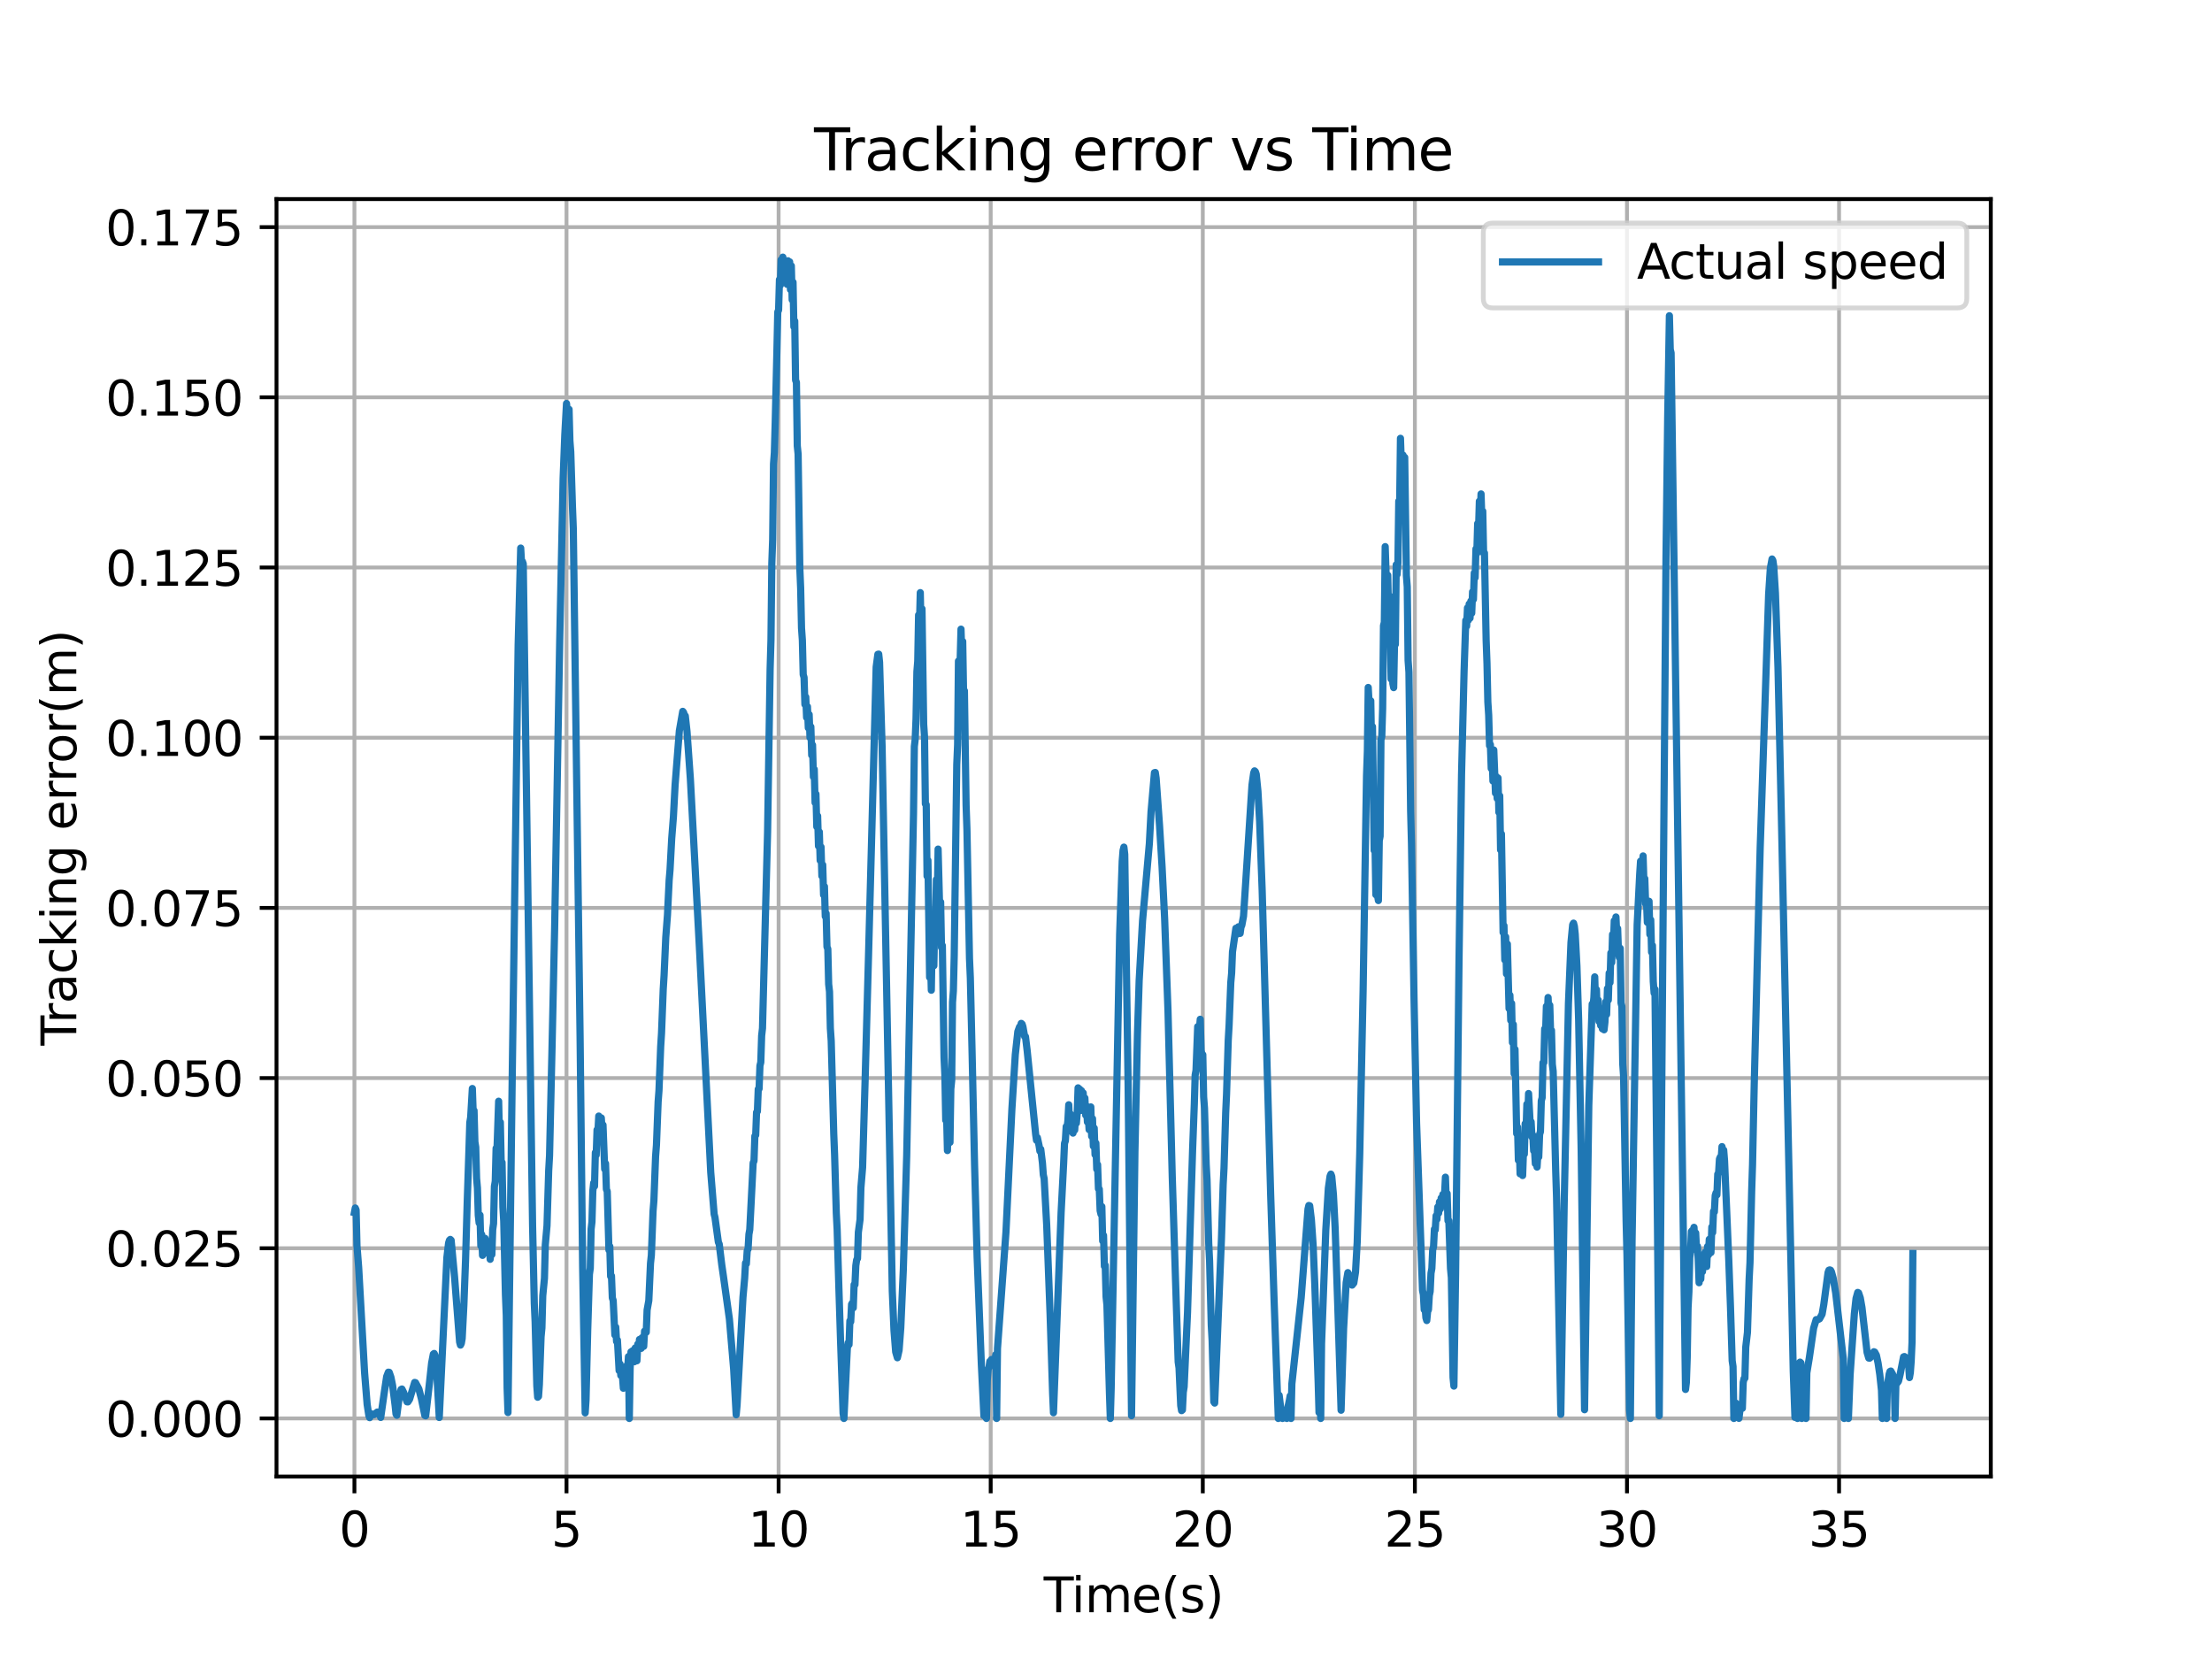 <?xml version="1.0" encoding="utf-8" standalone="no"?>
<!DOCTYPE svg PUBLIC "-//W3C//DTD SVG 1.1//EN"
  "http://www.w3.org/Graphics/SVG/1.1/DTD/svg11.dtd">
<svg xmlns:xlink="http://www.w3.org/1999/xlink" width="460.8pt" height="345.6pt" viewBox="0 0 460.8 345.6" xmlns="http://www.w3.org/2000/svg" version="1.1">
 <defs>
  <style type="text/css">*{stroke-linejoin: round; stroke-linecap: butt}</style>
 </defs>
 <g id="figure_1">
  <g id="patch_1">
   <path d="M 0 345.6 
L 460.8 345.6 
L 460.8 0 
L 0 0 
z
" style="fill: #ffffff"/>
  </g>
  <g id="axes_1">
   <g id="patch_2">
    <path d="M 57.6 307.584 
L 414.72 307.584 
L 414.72 41.472 
L 57.6 41.472 
z
" style="fill: #ffffff"/>
   </g>
   <g id="matplotlib.axis_1">
    <g id="xtick_1">
     <g id="line2d_1">
      <path d="M 73.833 307.584 
L 73.833 41.472 
" clip-path="url(#pe6cf341a67)" style="fill: none; stroke: #b0b0b0; stroke-width: 0.8; stroke-linecap: square"/>
     </g>
     <g id="line2d_2">
      <defs>
       <path id="m5c743d3e25" d="M 0 0 
L 0 3.5 
" style="stroke: #000000; stroke-width: 0.8"/>
      </defs>
      <g>
       <use xlink:href="#m5c743d3e25" x="73.833" y="307.584" style="stroke: #000000; stroke-width: 0.8"/>
      </g>
     </g>
     <g id="text_1">
      <!-- 0 -->
      <g transform="translate(70.651 322.182) scale(0.1 -0.1)">
       <defs>
        <path id="DejaVuSans-30" d="M 2034 4250 
Q 1547 4250 1301 3770 
Q 1056 3291 1056 2328 
Q 1056 1369 1301 889 
Q 1547 409 2034 409 
Q 2525 409 2770 889 
Q 3016 1369 3016 2328 
Q 3016 3291 2770 3770 
Q 2525 4250 2034 4250 
z
M 2034 4750 
Q 2819 4750 3233 4129 
Q 3647 3509 3647 2328 
Q 3647 1150 3233 529 
Q 2819 -91 2034 -91 
Q 1250 -91 836 529 
Q 422 1150 422 2328 
Q 422 3509 836 4129 
Q 1250 4750 2034 4750 
z
" transform="scale(0.016)"/>
       </defs>
       <use xlink:href="#DejaVuSans-30"/>
      </g>
     </g>
    </g>
    <g id="xtick_2">
     <g id="line2d_3">
      <path d="M 118.015 307.584 
L 118.015 41.472 
" clip-path="url(#pe6cf341a67)" style="fill: none; stroke: #b0b0b0; stroke-width: 0.8; stroke-linecap: square"/>
     </g>
     <g id="line2d_4">
      <g>
       <use xlink:href="#m5c743d3e25" x="118.015" y="307.584" style="stroke: #000000; stroke-width: 0.8"/>
      </g>
     </g>
     <g id="text_2">
      <!-- 5 -->
      <g transform="translate(114.834 322.182) scale(0.1 -0.1)">
       <defs>
        <path id="DejaVuSans-35" d="M 691 4666 
L 3169 4666 
L 3169 4134 
L 1269 4134 
L 1269 2991 
Q 1406 3038 1543 3061 
Q 1681 3084 1819 3084 
Q 2600 3084 3056 2656 
Q 3513 2228 3513 1497 
Q 3513 744 3044 326 
Q 2575 -91 1722 -91 
Q 1428 -91 1123 -41 
Q 819 9 494 109 
L 494 744 
Q 775 591 1075 516 
Q 1375 441 1709 441 
Q 2250 441 2565 725 
Q 2881 1009 2881 1497 
Q 2881 1984 2565 2268 
Q 2250 2553 1709 2553 
Q 1456 2553 1204 2497 
Q 953 2441 691 2322 
L 691 4666 
z
" transform="scale(0.016)"/>
       </defs>
       <use xlink:href="#DejaVuSans-35"/>
      </g>
     </g>
    </g>
    <g id="xtick_3">
     <g id="line2d_5">
      <path d="M 162.198 307.584 
L 162.198 41.472 
" clip-path="url(#pe6cf341a67)" style="fill: none; stroke: #b0b0b0; stroke-width: 0.8; stroke-linecap: square"/>
     </g>
     <g id="line2d_6">
      <g>
       <use xlink:href="#m5c743d3e25" x="162.198" y="307.584" style="stroke: #000000; stroke-width: 0.8"/>
      </g>
     </g>
     <g id="text_3">
      <!-- 10 -->
      <g transform="translate(155.836 322.182) scale(0.1 -0.1)">
       <defs>
        <path id="DejaVuSans-31" d="M 794 531 
L 1825 531 
L 1825 4091 
L 703 3866 
L 703 4441 
L 1819 4666 
L 2450 4666 
L 2450 531 
L 3481 531 
L 3481 0 
L 794 0 
L 794 531 
z
" transform="scale(0.016)"/>
       </defs>
       <use xlink:href="#DejaVuSans-31"/>
       <use xlink:href="#DejaVuSans-30" x="63.623"/>
      </g>
     </g>
    </g>
    <g id="xtick_4">
     <g id="line2d_7">
      <path d="M 206.381 307.584 
L 206.381 41.472 
" clip-path="url(#pe6cf341a67)" style="fill: none; stroke: #b0b0b0; stroke-width: 0.8; stroke-linecap: square"/>
     </g>
     <g id="line2d_8">
      <g>
       <use xlink:href="#m5c743d3e25" x="206.381" y="307.584" style="stroke: #000000; stroke-width: 0.8"/>
      </g>
     </g>
     <g id="text_4">
      <!-- 15 -->
      <g transform="translate(200.018 322.182) scale(0.1 -0.1)">
       <use xlink:href="#DejaVuSans-31"/>
       <use xlink:href="#DejaVuSans-35" x="63.623"/>
      </g>
     </g>
    </g>
    <g id="xtick_5">
     <g id="line2d_9">
      <path d="M 250.564 307.584 
L 250.564 41.472 
" clip-path="url(#pe6cf341a67)" style="fill: none; stroke: #b0b0b0; stroke-width: 0.8; stroke-linecap: square"/>
     </g>
     <g id="line2d_10">
      <g>
       <use xlink:href="#m5c743d3e25" x="250.564" y="307.584" style="stroke: #000000; stroke-width: 0.8"/>
      </g>
     </g>
     <g id="text_5">
      <!-- 20 -->
      <g transform="translate(244.201 322.182) scale(0.1 -0.1)">
       <defs>
        <path id="DejaVuSans-32" d="M 1228 531 
L 3431 531 
L 3431 0 
L 469 0 
L 469 531 
Q 828 903 1448 1529 
Q 2069 2156 2228 2338 
Q 2531 2678 2651 2914 
Q 2772 3150 2772 3378 
Q 2772 3750 2511 3984 
Q 2250 4219 1831 4219 
Q 1534 4219 1204 4116 
Q 875 4013 500 3803 
L 500 4441 
Q 881 4594 1212 4672 
Q 1544 4750 1819 4750 
Q 2544 4750 2975 4387 
Q 3406 4025 3406 3419 
Q 3406 3131 3298 2873 
Q 3191 2616 2906 2266 
Q 2828 2175 2409 1742 
Q 1991 1309 1228 531 
z
" transform="scale(0.016)"/>
       </defs>
       <use xlink:href="#DejaVuSans-32"/>
       <use xlink:href="#DejaVuSans-30" x="63.623"/>
      </g>
     </g>
    </g>
    <g id="xtick_6">
     <g id="line2d_11">
      <path d="M 294.746 307.584 
L 294.746 41.472 
" clip-path="url(#pe6cf341a67)" style="fill: none; stroke: #b0b0b0; stroke-width: 0.8; stroke-linecap: square"/>
     </g>
     <g id="line2d_12">
      <g>
       <use xlink:href="#m5c743d3e25" x="294.746" y="307.584" style="stroke: #000000; stroke-width: 0.8"/>
      </g>
     </g>
     <g id="text_6">
      <!-- 25 -->
      <g transform="translate(288.384 322.182) scale(0.1 -0.1)">
       <use xlink:href="#DejaVuSans-32"/>
       <use xlink:href="#DejaVuSans-35" x="63.623"/>
      </g>
     </g>
    </g>
    <g id="xtick_7">
     <g id="line2d_13">
      <path d="M 338.929 307.584 
L 338.929 41.472 
" clip-path="url(#pe6cf341a67)" style="fill: none; stroke: #b0b0b0; stroke-width: 0.8; stroke-linecap: square"/>
     </g>
     <g id="line2d_14">
      <g>
       <use xlink:href="#m5c743d3e25" x="338.929" y="307.584" style="stroke: #000000; stroke-width: 0.8"/>
      </g>
     </g>
     <g id="text_7">
      <!-- 30 -->
      <g transform="translate(332.566 322.182) scale(0.1 -0.1)">
       <defs>
        <path id="DejaVuSans-33" d="M 2597 2516 
Q 3050 2419 3304 2112 
Q 3559 1806 3559 1356 
Q 3559 666 3084 287 
Q 2609 -91 1734 -91 
Q 1441 -91 1130 -33 
Q 819 25 488 141 
L 488 750 
Q 750 597 1062 519 
Q 1375 441 1716 441 
Q 2309 441 2620 675 
Q 2931 909 2931 1356 
Q 2931 1769 2642 2001 
Q 2353 2234 1838 2234 
L 1294 2234 
L 1294 2753 
L 1863 2753 
Q 2328 2753 2575 2939 
Q 2822 3125 2822 3475 
Q 2822 3834 2567 4026 
Q 2313 4219 1838 4219 
Q 1578 4219 1281 4162 
Q 984 4106 628 3988 
L 628 4550 
Q 988 4650 1302 4700 
Q 1616 4750 1894 4750 
Q 2613 4750 3031 4423 
Q 3450 4097 3450 3541 
Q 3450 3153 3228 2886 
Q 3006 2619 2597 2516 
z
" transform="scale(0.016)"/>
       </defs>
       <use xlink:href="#DejaVuSans-33"/>
       <use xlink:href="#DejaVuSans-30" x="63.623"/>
      </g>
     </g>
    </g>
    <g id="xtick_8">
     <g id="line2d_15">
      <path d="M 383.112 307.584 
L 383.112 41.472 
" clip-path="url(#pe6cf341a67)" style="fill: none; stroke: #b0b0b0; stroke-width: 0.8; stroke-linecap: square"/>
     </g>
     <g id="line2d_16">
      <g>
       <use xlink:href="#m5c743d3e25" x="383.112" y="307.584" style="stroke: #000000; stroke-width: 0.8"/>
      </g>
     </g>
     <g id="text_8">
      <!-- 35 -->
      <g transform="translate(376.749 322.182) scale(0.1 -0.1)">
       <use xlink:href="#DejaVuSans-33"/>
       <use xlink:href="#DejaVuSans-35" x="63.623"/>
      </g>
     </g>
    </g>
    <g id="text_9">
     <!-- Time(s) -->
     <g transform="translate(217.42 335.861) scale(0.1 -0.1)">
      <defs>
       <path id="DejaVuSans-54" d="M -19 4666 
L 3928 4666 
L 3928 4134 
L 2272 4134 
L 2272 0 
L 1638 0 
L 1638 4134 
L -19 4134 
L -19 4666 
z
" transform="scale(0.016)"/>
       <path id="DejaVuSans-69" d="M 603 3500 
L 1178 3500 
L 1178 0 
L 603 0 
L 603 3500 
z
M 603 4863 
L 1178 4863 
L 1178 4134 
L 603 4134 
L 603 4863 
z
" transform="scale(0.016)"/>
       <path id="DejaVuSans-6d" d="M 3328 2828 
Q 3544 3216 3844 3400 
Q 4144 3584 4550 3584 
Q 5097 3584 5394 3201 
Q 5691 2819 5691 2113 
L 5691 0 
L 5113 0 
L 5113 2094 
Q 5113 2597 4934 2840 
Q 4756 3084 4391 3084 
Q 3944 3084 3684 2787 
Q 3425 2491 3425 1978 
L 3425 0 
L 2847 0 
L 2847 2094 
Q 2847 2600 2669 2842 
Q 2491 3084 2119 3084 
Q 1678 3084 1418 2786 
Q 1159 2488 1159 1978 
L 1159 0 
L 581 0 
L 581 3500 
L 1159 3500 
L 1159 2956 
Q 1356 3278 1631 3431 
Q 1906 3584 2284 3584 
Q 2666 3584 2933 3390 
Q 3200 3197 3328 2828 
z
" transform="scale(0.016)"/>
       <path id="DejaVuSans-65" d="M 3597 1894 
L 3597 1613 
L 953 1613 
Q 991 1019 1311 708 
Q 1631 397 2203 397 
Q 2534 397 2845 478 
Q 3156 559 3463 722 
L 3463 178 
Q 3153 47 2828 -22 
Q 2503 -91 2169 -91 
Q 1331 -91 842 396 
Q 353 884 353 1716 
Q 353 2575 817 3079 
Q 1281 3584 2069 3584 
Q 2775 3584 3186 3129 
Q 3597 2675 3597 1894 
z
M 3022 2063 
Q 3016 2534 2758 2815 
Q 2500 3097 2075 3097 
Q 1594 3097 1305 2825 
Q 1016 2553 972 2059 
L 3022 2063 
z
" transform="scale(0.016)"/>
       <path id="DejaVuSans-28" d="M 1984 4856 
Q 1566 4138 1362 3434 
Q 1159 2731 1159 2009 
Q 1159 1288 1364 580 
Q 1569 -128 1984 -844 
L 1484 -844 
Q 1016 -109 783 600 
Q 550 1309 550 2009 
Q 550 2706 781 3412 
Q 1013 4119 1484 4856 
L 1984 4856 
z
" transform="scale(0.016)"/>
       <path id="DejaVuSans-73" d="M 2834 3397 
L 2834 2853 
Q 2591 2978 2328 3040 
Q 2066 3103 1784 3103 
Q 1356 3103 1142 2972 
Q 928 2841 928 2578 
Q 928 2378 1081 2264 
Q 1234 2150 1697 2047 
L 1894 2003 
Q 2506 1872 2764 1633 
Q 3022 1394 3022 966 
Q 3022 478 2636 193 
Q 2250 -91 1575 -91 
Q 1294 -91 989 -36 
Q 684 19 347 128 
L 347 722 
Q 666 556 975 473 
Q 1284 391 1588 391 
Q 1994 391 2212 530 
Q 2431 669 2431 922 
Q 2431 1156 2273 1281 
Q 2116 1406 1581 1522 
L 1381 1569 
Q 847 1681 609 1914 
Q 372 2147 372 2553 
Q 372 3047 722 3315 
Q 1072 3584 1716 3584 
Q 2034 3584 2315 3537 
Q 2597 3491 2834 3397 
z
" transform="scale(0.016)"/>
       <path id="DejaVuSans-29" d="M 513 4856 
L 1013 4856 
Q 1481 4119 1714 3412 
Q 1947 2706 1947 2009 
Q 1947 1309 1714 600 
Q 1481 -109 1013 -844 
L 513 -844 
Q 928 -128 1133 580 
Q 1338 1288 1338 2009 
Q 1338 2731 1133 3434 
Q 928 4138 513 4856 
z
" transform="scale(0.016)"/>
      </defs>
      <use xlink:href="#DejaVuSans-54"/>
      <use xlink:href="#DejaVuSans-69" x="57.959"/>
      <use xlink:href="#DejaVuSans-6d" x="85.742"/>
      <use xlink:href="#DejaVuSans-65" x="183.154"/>
      <use xlink:href="#DejaVuSans-28" x="244.678"/>
      <use xlink:href="#DejaVuSans-73" x="283.691"/>
      <use xlink:href="#DejaVuSans-29" x="335.791"/>
     </g>
    </g>
   </g>
   <g id="matplotlib.axis_2">
    <g id="ytick_1">
     <g id="line2d_17">
      <path d="M 57.6 295.488 
L 414.72 295.488 
" clip-path="url(#pe6cf341a67)" style="fill: none; stroke: #b0b0b0; stroke-width: 0.8; stroke-linecap: square"/>
     </g>
     <g id="line2d_18">
      <defs>
       <path id="m355ec2ca5f" d="M 0 0 
L -3.5 0 
" style="stroke: #000000; stroke-width: 0.8"/>
      </defs>
      <g>
       <use xlink:href="#m355ec2ca5f" x="57.6" y="295.488" style="stroke: #000000; stroke-width: 0.8"/>
      </g>
     </g>
     <g id="text_10">
      <!-- 0.000 -->
      <g transform="translate(21.972 299.287) scale(0.1 -0.1)">
       <defs>
        <path id="DejaVuSans-2e" d="M 684 794 
L 1344 794 
L 1344 0 
L 684 0 
L 684 794 
z
" transform="scale(0.016)"/>
       </defs>
       <use xlink:href="#DejaVuSans-30"/>
       <use xlink:href="#DejaVuSans-2e" x="63.623"/>
       <use xlink:href="#DejaVuSans-30" x="95.41"/>
       <use xlink:href="#DejaVuSans-30" x="159.033"/>
       <use xlink:href="#DejaVuSans-30" x="222.656"/>
      </g>
     </g>
    </g>
    <g id="ytick_2">
     <g id="line2d_19">
      <path d="M 57.6 260.035 
L 414.72 260.035 
" clip-path="url(#pe6cf341a67)" style="fill: none; stroke: #b0b0b0; stroke-width: 0.8; stroke-linecap: square"/>
     </g>
     <g id="line2d_20">
      <g>
       <use xlink:href="#m355ec2ca5f" x="57.6" y="260.035" style="stroke: #000000; stroke-width: 0.8"/>
      </g>
     </g>
     <g id="text_11">
      <!-- 0.025 -->
      <g transform="translate(21.972 263.834) scale(0.1 -0.1)">
       <use xlink:href="#DejaVuSans-30"/>
       <use xlink:href="#DejaVuSans-2e" x="63.623"/>
       <use xlink:href="#DejaVuSans-30" x="95.41"/>
       <use xlink:href="#DejaVuSans-32" x="159.033"/>
       <use xlink:href="#DejaVuSans-35" x="222.656"/>
      </g>
     </g>
    </g>
    <g id="ytick_3">
     <g id="line2d_21">
      <path d="M 57.6 224.582 
L 414.72 224.582 
" clip-path="url(#pe6cf341a67)" style="fill: none; stroke: #b0b0b0; stroke-width: 0.8; stroke-linecap: square"/>
     </g>
     <g id="line2d_22">
      <g>
       <use xlink:href="#m355ec2ca5f" x="57.6" y="224.582" style="stroke: #000000; stroke-width: 0.8"/>
      </g>
     </g>
     <g id="text_12">
      <!-- 0.050 -->
      <g transform="translate(21.972 228.381) scale(0.1 -0.1)">
       <use xlink:href="#DejaVuSans-30"/>
       <use xlink:href="#DejaVuSans-2e" x="63.623"/>
       <use xlink:href="#DejaVuSans-30" x="95.41"/>
       <use xlink:href="#DejaVuSans-35" x="159.033"/>
       <use xlink:href="#DejaVuSans-30" x="222.656"/>
      </g>
     </g>
    </g>
    <g id="ytick_4">
     <g id="line2d_23">
      <path d="M 57.6 189.128 
L 414.72 189.128 
" clip-path="url(#pe6cf341a67)" style="fill: none; stroke: #b0b0b0; stroke-width: 0.8; stroke-linecap: square"/>
     </g>
     <g id="line2d_24">
      <g>
       <use xlink:href="#m355ec2ca5f" x="57.6" y="189.128" style="stroke: #000000; stroke-width: 0.8"/>
      </g>
     </g>
     <g id="text_13">
      <!-- 0.075 -->
      <g transform="translate(21.972 192.928) scale(0.1 -0.1)">
       <defs>
        <path id="DejaVuSans-37" d="M 525 4666 
L 3525 4666 
L 3525 4397 
L 1831 0 
L 1172 0 
L 2766 4134 
L 525 4134 
L 525 4666 
z
" transform="scale(0.016)"/>
       </defs>
       <use xlink:href="#DejaVuSans-30"/>
       <use xlink:href="#DejaVuSans-2e" x="63.623"/>
       <use xlink:href="#DejaVuSans-30" x="95.41"/>
       <use xlink:href="#DejaVuSans-37" x="159.033"/>
       <use xlink:href="#DejaVuSans-35" x="222.656"/>
      </g>
     </g>
    </g>
    <g id="ytick_5">
     <g id="line2d_25">
      <path d="M 57.6 153.675 
L 414.72 153.675 
" clip-path="url(#pe6cf341a67)" style="fill: none; stroke: #b0b0b0; stroke-width: 0.8; stroke-linecap: square"/>
     </g>
     <g id="line2d_26">
      <g>
       <use xlink:href="#m355ec2ca5f" x="57.6" y="153.675" style="stroke: #000000; stroke-width: 0.8"/>
      </g>
     </g>
     <g id="text_14">
      <!-- 0.100 -->
      <g transform="translate(21.972 157.474) scale(0.1 -0.1)">
       <use xlink:href="#DejaVuSans-30"/>
       <use xlink:href="#DejaVuSans-2e" x="63.623"/>
       <use xlink:href="#DejaVuSans-31" x="95.41"/>
       <use xlink:href="#DejaVuSans-30" x="159.033"/>
       <use xlink:href="#DejaVuSans-30" x="222.656"/>
      </g>
     </g>
    </g>
    <g id="ytick_6">
     <g id="line2d_27">
      <path d="M 57.6 118.222 
L 414.72 118.222 
" clip-path="url(#pe6cf341a67)" style="fill: none; stroke: #b0b0b0; stroke-width: 0.8; stroke-linecap: square"/>
     </g>
     <g id="line2d_28">
      <g>
       <use xlink:href="#m355ec2ca5f" x="57.6" y="118.222" style="stroke: #000000; stroke-width: 0.8"/>
      </g>
     </g>
     <g id="text_15">
      <!-- 0.125 -->
      <g transform="translate(21.972 122.021) scale(0.1 -0.1)">
       <use xlink:href="#DejaVuSans-30"/>
       <use xlink:href="#DejaVuSans-2e" x="63.623"/>
       <use xlink:href="#DejaVuSans-31" x="95.41"/>
       <use xlink:href="#DejaVuSans-32" x="159.033"/>
       <use xlink:href="#DejaVuSans-35" x="222.656"/>
      </g>
     </g>
    </g>
    <g id="ytick_7">
     <g id="line2d_29">
      <path d="M 57.6 82.769 
L 414.72 82.769 
" clip-path="url(#pe6cf341a67)" style="fill: none; stroke: #b0b0b0; stroke-width: 0.8; stroke-linecap: square"/>
     </g>
     <g id="line2d_30">
      <g>
       <use xlink:href="#m355ec2ca5f" x="57.6" y="82.769" style="stroke: #000000; stroke-width: 0.8"/>
      </g>
     </g>
     <g id="text_16">
      <!-- 0.150 -->
      <g transform="translate(21.972 86.568) scale(0.1 -0.1)">
       <use xlink:href="#DejaVuSans-30"/>
       <use xlink:href="#DejaVuSans-2e" x="63.623"/>
       <use xlink:href="#DejaVuSans-31" x="95.41"/>
       <use xlink:href="#DejaVuSans-35" x="159.033"/>
       <use xlink:href="#DejaVuSans-30" x="222.656"/>
      </g>
     </g>
    </g>
    <g id="ytick_8">
     <g id="line2d_31">
      <path d="M 57.6 47.315 
L 414.72 47.315 
" clip-path="url(#pe6cf341a67)" style="fill: none; stroke: #b0b0b0; stroke-width: 0.8; stroke-linecap: square"/>
     </g>
     <g id="line2d_32">
      <g>
       <use xlink:href="#m355ec2ca5f" x="57.6" y="47.315" style="stroke: #000000; stroke-width: 0.8"/>
      </g>
     </g>
     <g id="text_17">
      <!-- 0.175 -->
      <g transform="translate(21.972 51.115) scale(0.1 -0.1)">
       <use xlink:href="#DejaVuSans-30"/>
       <use xlink:href="#DejaVuSans-2e" x="63.623"/>
       <use xlink:href="#DejaVuSans-31" x="95.41"/>
       <use xlink:href="#DejaVuSans-37" x="159.033"/>
       <use xlink:href="#DejaVuSans-35" x="222.656"/>
      </g>
     </g>
    </g>
    <g id="text_18">
     <!-- Tracking error(m) -->
     <g transform="translate(15.892 217.804) rotate(-90) scale(0.1 -0.1)">
      <defs>
       <path id="DejaVuSans-72" d="M 2631 2963 
Q 2534 3019 2420 3045 
Q 2306 3072 2169 3072 
Q 1681 3072 1420 2755 
Q 1159 2438 1159 1844 
L 1159 0 
L 581 0 
L 581 3500 
L 1159 3500 
L 1159 2956 
Q 1341 3275 1631 3429 
Q 1922 3584 2338 3584 
Q 2397 3584 2469 3576 
Q 2541 3569 2628 3553 
L 2631 2963 
z
" transform="scale(0.016)"/>
       <path id="DejaVuSans-61" d="M 2194 1759 
Q 1497 1759 1228 1600 
Q 959 1441 959 1056 
Q 959 750 1161 570 
Q 1363 391 1709 391 
Q 2188 391 2477 730 
Q 2766 1069 2766 1631 
L 2766 1759 
L 2194 1759 
z
M 3341 1997 
L 3341 0 
L 2766 0 
L 2766 531 
Q 2569 213 2275 61 
Q 1981 -91 1556 -91 
Q 1019 -91 701 211 
Q 384 513 384 1019 
Q 384 1609 779 1909 
Q 1175 2209 1959 2209 
L 2766 2209 
L 2766 2266 
Q 2766 2663 2505 2880 
Q 2244 3097 1772 3097 
Q 1472 3097 1187 3025 
Q 903 2953 641 2809 
L 641 3341 
Q 956 3463 1253 3523 
Q 1550 3584 1831 3584 
Q 2591 3584 2966 3190 
Q 3341 2797 3341 1997 
z
" transform="scale(0.016)"/>
       <path id="DejaVuSans-63" d="M 3122 3366 
L 3122 2828 
Q 2878 2963 2633 3030 
Q 2388 3097 2138 3097 
Q 1578 3097 1268 2742 
Q 959 2388 959 1747 
Q 959 1106 1268 751 
Q 1578 397 2138 397 
Q 2388 397 2633 464 
Q 2878 531 3122 666 
L 3122 134 
Q 2881 22 2623 -34 
Q 2366 -91 2075 -91 
Q 1284 -91 818 406 
Q 353 903 353 1747 
Q 353 2603 823 3093 
Q 1294 3584 2113 3584 
Q 2378 3584 2631 3529 
Q 2884 3475 3122 3366 
z
" transform="scale(0.016)"/>
       <path id="DejaVuSans-6b" d="M 581 4863 
L 1159 4863 
L 1159 1991 
L 2875 3500 
L 3609 3500 
L 1753 1863 
L 3688 0 
L 2938 0 
L 1159 1709 
L 1159 0 
L 581 0 
L 581 4863 
z
" transform="scale(0.016)"/>
       <path id="DejaVuSans-6e" d="M 3513 2113 
L 3513 0 
L 2938 0 
L 2938 2094 
Q 2938 2591 2744 2837 
Q 2550 3084 2163 3084 
Q 1697 3084 1428 2787 
Q 1159 2491 1159 1978 
L 1159 0 
L 581 0 
L 581 3500 
L 1159 3500 
L 1159 2956 
Q 1366 3272 1645 3428 
Q 1925 3584 2291 3584 
Q 2894 3584 3203 3211 
Q 3513 2838 3513 2113 
z
" transform="scale(0.016)"/>
       <path id="DejaVuSans-67" d="M 2906 1791 
Q 2906 2416 2648 2759 
Q 2391 3103 1925 3103 
Q 1463 3103 1205 2759 
Q 947 2416 947 1791 
Q 947 1169 1205 825 
Q 1463 481 1925 481 
Q 2391 481 2648 825 
Q 2906 1169 2906 1791 
z
M 3481 434 
Q 3481 -459 3084 -895 
Q 2688 -1331 1869 -1331 
Q 1566 -1331 1297 -1286 
Q 1028 -1241 775 -1147 
L 775 -588 
Q 1028 -725 1275 -790 
Q 1522 -856 1778 -856 
Q 2344 -856 2625 -561 
Q 2906 -266 2906 331 
L 2906 616 
Q 2728 306 2450 153 
Q 2172 0 1784 0 
Q 1141 0 747 490 
Q 353 981 353 1791 
Q 353 2603 747 3093 
Q 1141 3584 1784 3584 
Q 2172 3584 2450 3431 
Q 2728 3278 2906 2969 
L 2906 3500 
L 3481 3500 
L 3481 434 
z
" transform="scale(0.016)"/>
       <path id="DejaVuSans-20" transform="scale(0.016)"/>
       <path id="DejaVuSans-6f" d="M 1959 3097 
Q 1497 3097 1228 2736 
Q 959 2375 959 1747 
Q 959 1119 1226 758 
Q 1494 397 1959 397 
Q 2419 397 2687 759 
Q 2956 1122 2956 1747 
Q 2956 2369 2687 2733 
Q 2419 3097 1959 3097 
z
M 1959 3584 
Q 2709 3584 3137 3096 
Q 3566 2609 3566 1747 
Q 3566 888 3137 398 
Q 2709 -91 1959 -91 
Q 1206 -91 779 398 
Q 353 888 353 1747 
Q 353 2609 779 3096 
Q 1206 3584 1959 3584 
z
" transform="scale(0.016)"/>
      </defs>
      <use xlink:href="#DejaVuSans-54"/>
      <use xlink:href="#DejaVuSans-72" x="46.334"/>
      <use xlink:href="#DejaVuSans-61" x="87.447"/>
      <use xlink:href="#DejaVuSans-63" x="148.727"/>
      <use xlink:href="#DejaVuSans-6b" x="203.707"/>
      <use xlink:href="#DejaVuSans-69" x="261.617"/>
      <use xlink:href="#DejaVuSans-6e" x="289.4"/>
      <use xlink:href="#DejaVuSans-67" x="352.779"/>
      <use xlink:href="#DejaVuSans-20" x="416.256"/>
      <use xlink:href="#DejaVuSans-65" x="448.043"/>
      <use xlink:href="#DejaVuSans-72" x="509.566"/>
      <use xlink:href="#DejaVuSans-72" x="548.93"/>
      <use xlink:href="#DejaVuSans-6f" x="587.793"/>
      <use xlink:href="#DejaVuSans-72" x="648.975"/>
      <use xlink:href="#DejaVuSans-28" x="690.088"/>
      <use xlink:href="#DejaVuSans-6d" x="729.102"/>
      <use xlink:href="#DejaVuSans-29" x="826.514"/>
     </g>
    </g>
   </g>
   <g id="line2d_33">
    <path d="M 73.833 252.583 
L 74.009 251.645 
L 74.009 251.645 
L 74.186 252.056 
L 74.186 252.056 
L 74.363 259.507 
L 74.363 259.507 
L 74.716 264.008 
L 74.716 264.008 
L 75.953 285.979 
L 75.953 285.979 
L 76.484 292.577 
L 76.484 292.577 
L 76.837 294.874 
L 76.837 294.874 
L 77.014 295.322 
L 77.014 295.322 
L 77.367 294.524 
L 77.367 294.524 
L 77.898 294.698 
L 77.898 294.698 
L 78.604 294.154 
L 78.604 294.154 
L 78.781 294.183 
L 78.781 294.183 
L 78.958 294.382 
L 78.958 294.382 
L 79.311 295.274 
L 79.311 295.274 
L 80.018 290.308 
L 80.018 290.308 
L 80.548 286.758 
L 80.548 286.758 
L 80.902 285.848 
L 80.902 285.848 
L 81.079 285.877 
L 81.079 285.877 
L 81.432 286.891 
L 81.432 286.891 
L 81.786 288.634 
L 81.786 288.634 
L 82.316 292.833 
L 82.316 292.833 
L 82.493 294.553 
L 82.493 294.553 
L 82.669 294.833 
L 82.669 294.833 
L 83.199 290.79 
L 83.199 290.79 
L 83.553 289.44 
L 83.553 289.44 
L 83.73 289.36 
L 83.73 289.36 
L 84.083 290.064 
L 84.083 290.064 
L 84.79 292.025 
L 84.79 292.025 
L 84.967 292.041 
L 84.967 292.041 
L 85.32 291.497 
L 85.32 291.497 
L 86.381 287.986 
L 86.381 287.986 
L 86.557 288.034 
L 86.557 288.034 
L 87.088 289.016 
L 87.088 289.016 
L 87.264 289.367 
L 87.264 289.367 
L 87.794 291.438 
L 87.794 291.438 
L 88.501 294.868 
L 88.501 294.868 
L 88.678 294.936 
L 88.678 294.936 
L 89.385 288.804 
L 89.385 288.804 
L 89.915 283.946 
L 89.915 283.946 
L 90.269 282.085 
L 90.269 282.085 
L 90.445 281.953 
L 90.622 282.319 
L 90.622 282.319 
L 90.976 285.73 
L 90.976 285.73 
L 91.506 295.289 
L 91.506 295.289 
L 93.096 261.948 
L 93.096 261.948 
L 93.45 258.934 
L 93.45 258.934 
L 93.627 258.37 
L 93.627 258.37 
L 93.803 258.194 
L 93.803 258.194 
L 93.98 258.367 
L 93.98 258.367 
L 94.687 265.934 
L 94.687 265.934 
L 95.747 279.562 
L 95.747 279.562 
L 95.924 280.21 
L 95.924 280.21 
L 96.101 279.842 
L 96.101 279.842 
L 96.278 278.833 
L 96.278 278.833 
L 96.631 271.914 
L 96.631 271.914 
L 96.984 262.453 
L 96.984 262.453 
L 97.338 250.149 
L 97.338 250.149 
L 97.691 239.524 
L 97.691 239.524 
L 97.868 233.835 
L 97.868 233.835 
L 98.045 232.783 
L 98.045 232.783 
L 98.398 226.756 
L 98.398 226.756 
L 98.575 231.874 
L 98.575 231.874 
L 98.752 231.349 
L 98.752 231.349 
L 98.929 237.879 
L 98.929 237.879 
L 99.105 238.967 
L 99.105 238.967 
L 99.282 245.488 
L 99.282 245.488 
L 99.459 247.473 
L 99.459 247.473 
L 99.635 253.17 
L 99.635 253.17 
L 99.812 254.765 
L 99.812 254.765 
L 99.989 253.128 
L 99.989 253.128 
L 100.166 259.523 
L 100.166 259.523 
L 100.342 257.167 
L 100.342 257.167 
L 100.519 261.518 
L 100.519 261.518 
L 100.696 258.159 
L 100.696 258.159 
L 100.873 261.009 
L 100.873 261.009 
L 101.049 257.967 
L 101.049 257.967 
L 101.226 260.218 
L 101.226 260.218 
L 101.403 258.561 
L 101.403 258.561 
L 101.579 261.03 
L 101.579 261.03 
L 101.756 260.422 
L 101.756 260.422 
L 101.933 258.795 
L 101.933 258.795 
L 102.11 262.335 
L 102.11 262.335 
L 102.286 260.46 
L 102.286 260.46 
L 102.463 261.351 
L 102.463 261.351 
L 102.64 256.148 
L 102.64 256.148 
L 102.817 254.883 
L 102.817 254.883 
L 102.993 247.144 
L 102.993 247.144 
L 103.17 246.103 
L 103.17 246.103 
L 103.347 239.202 
L 103.347 239.202 
L 103.524 239.709 
L 103.524 239.709 
L 103.877 229.405 
L 103.877 229.405 
L 104.054 236.985 
L 104.054 236.985 
L 104.23 233.787 
L 104.23 233.787 
L 104.407 242.229 
L 104.407 242.229 
L 104.584 242.155 
L 104.584 242.155 
L 104.761 251.451 
L 104.761 251.451 
L 104.937 254.392 
L 104.937 254.392 
L 105.291 269.695 
L 105.291 269.695 
L 105.468 274.019 
L 105.468 274.019 
L 105.644 289.162 
L 105.644 289.162 
L 105.821 294.257 
L 106.705 224.34 
L 106.705 224.34 
L 107.942 134.343 
L 107.942 134.343 
L 108.472 114.173 
L 108.472 114.173 
L 108.649 117.249 
L 108.649 117.249 
L 108.825 116.961 
L 108.825 116.961 
L 109.002 117.46 
L 109.002 117.46 
L 110.946 255.31 
L 110.946 255.31 
L 111.3 271.478 
L 111.3 271.478 
L 111.476 275.328 
L 111.83 288.663 
L 111.83 288.663 
L 112.007 291.069 
L 112.007 291.069 
L 112.183 290.892 
L 112.183 290.892 
L 112.36 288.421 
L 112.36 288.421 
L 112.714 278.459 
L 112.714 278.459 
L 112.89 276.628 
L 112.89 276.628 
L 113.067 269.921 
L 113.067 269.921 
L 113.42 266.279 
L 113.42 266.279 
L 113.597 259.309 
L 113.597 259.309 
L 113.951 255.335 
L 113.951 255.335 
L 114.304 243.834 
L 114.304 243.834 
L 114.481 240.744 
L 114.481 240.744 
L 115.011 217.697 
L 115.011 217.697 
L 115.541 193.413 
L 115.541 193.413 
L 116.602 133.294 
L 116.602 133.294 
L 117.309 99.673 
L 117.309 99.673 
L 117.662 90.517 
L 117.662 90.517 
L 118.015 84.058 
L 118.015 84.058 
L 118.192 85.818 
L 118.192 85.818 
L 118.369 85.806 
L 118.369 85.806 
L 118.546 85.273 
L 118.546 85.273 
L 118.722 91.862 
L 118.722 91.862 
L 118.899 94.131 
L 118.899 94.131 
L 119.253 105.561 
L 119.253 105.561 
L 119.429 110.137 
L 119.429 110.137 
L 120.843 216.013 
L 120.843 216.013 
L 121.373 263.852 
L 121.373 263.852 
L 121.904 294.328 
L 121.904 294.328 
L 122.08 291.626 
L 122.434 277.003 
L 122.434 277.003 
L 122.787 265.461 
L 122.787 265.461 
L 122.964 264.211 
L 122.964 264.211 
L 123.141 256.03 
L 123.141 256.03 
L 123.317 254.523 
L 123.317 254.523 
L 123.494 248.134 
L 123.494 248.134 
L 123.671 246.428 
L 123.671 246.428 
L 123.848 247.116 
L 123.848 247.116 
L 124.024 240.104 
L 124.024 240.104 
L 124.201 240.615 
L 124.201 240.615 
L 124.378 235.362 
L 124.554 235.795 
L 124.554 235.795 
L 124.731 232.495 
L 124.731 232.495 
L 124.908 233.354 
L 125.085 236.368 
L 125.085 236.368 
L 125.261 232.879 
L 125.261 232.879 
L 125.438 235.572 
L 125.438 235.572 
L 125.615 234.343 
L 125.615 234.343 
L 125.968 243.541 
L 125.968 243.541 
L 126.145 242.382 
L 126.145 242.382 
L 126.322 247.744 
L 126.322 247.744 
L 126.499 248.176 
L 126.499 248.176 
L 126.852 260.403 
L 126.852 260.403 
L 127.029 259.643 
L 127.029 259.643 
L 127.205 265.877 
L 127.205 265.877 
L 127.382 265.799 
L 127.382 265.799 
L 127.559 270.376 
L 127.559 270.376 
L 127.736 270.905 
L 127.736 270.905 
L 128.089 278.099 
L 128.089 278.099 
L 128.266 276.454 
L 128.266 276.454 
L 128.443 279.456 
L 128.443 279.456 
L 128.619 279.161 
L 128.619 279.161 
L 128.973 285.521 
L 128.973 285.521 
L 129.149 284.123 
L 129.149 284.123 
L 129.326 286.533 
L 129.326 286.533 
L 129.503 285.584 
L 129.503 285.584 
L 129.68 286.843 
L 129.856 289.194 
L 129.856 289.194 
L 130.033 286.384 
L 130.033 286.384 
L 130.21 287.172 
L 130.21 287.172 
L 130.387 289.07 
L 130.387 289.07 
L 130.563 284.475 
L 130.563 284.475 
L 130.74 285.527 
L 130.74 285.527 
L 130.917 282.599 
L 130.917 282.599 
L 131.094 295.488 
L 131.094 295.488 
L 131.27 285.031 
L 131.27 285.031 
L 131.447 281.614 
L 131.447 281.614 
L 131.624 283.149 
L 131.624 283.149 
L 131.8 281.376 
L 131.8 281.376 
L 131.977 282.016 
L 131.977 282.016 
L 132.154 283.672 
L 132.154 283.672 
L 132.331 280.803 
L 132.331 280.803 
L 132.507 281.576 
L 132.507 281.576 
L 132.684 283.471 
L 132.684 283.471 
L 132.861 280.012 
L 132.861 280.012 
L 133.038 281.043 
L 133.038 281.043 
L 133.214 279.035 
L 133.214 279.035 
L 133.391 279.367 
L 133.391 279.367 
L 133.568 280.893 
L 133.568 280.893 
L 133.744 278.675 
L 133.744 278.675 
L 133.921 279.188 
L 133.921 279.188 
L 134.098 280.467 
L 134.275 277.295 
L 134.275 277.295 
L 134.451 277.177 
L 134.451 277.177 
L 134.628 277.53 
L 134.628 277.53 
L 134.805 272.897 
L 134.805 272.897 
L 135.158 270.935 
L 135.158 270.935 
L 135.512 263.155 
L 135.512 263.155 
L 135.689 261.498 
L 135.689 261.498 
L 136.042 252.3 
L 136.042 252.3 
L 136.219 250.094 
L 136.219 250.094 
L 136.572 240.882 
L 136.572 240.882 
L 136.749 238.561 
L 136.749 238.561 
L 137.102 229.508 
L 137.102 229.508 
L 137.279 227.172 
L 137.279 227.172 
L 137.633 218.023 
L 137.633 218.023 
L 137.809 215.212 
L 137.809 215.212 
L 138.163 206.072 
L 138.163 206.072 
L 138.339 203.191 
L 138.339 203.191 
L 138.693 195.272 
L 138.693 195.272 
L 139.046 190.613 
L 139.046 190.613 
L 139.4 183.315 
L 139.4 183.315 
L 139.577 181.236 
L 139.577 181.236 
L 139.93 174.675 
L 139.93 174.675 
L 140.284 170.168 
L 140.284 170.168 
L 140.637 163.483 
L 140.637 163.483 
L 141.521 152.246 
L 141.521 152.246 
L 142.228 148.187 
L 142.228 148.187 
L 142.404 148.411 
L 142.404 148.411 
L 142.581 148.99 
L 142.581 148.99 
L 142.758 149.131 
L 142.758 149.131 
L 143.111 152.324 
L 143.111 152.324 
L 143.818 162.268 
L 143.818 162.268 
L 145.762 198.594 
L 145.762 198.594 
L 148.06 244.214 
L 148.06 244.214 
L 148.767 252.924 
L 148.767 252.924 
L 148.943 253.609 
L 148.943 253.609 
L 149.65 258.768 
L 149.65 258.768 
L 149.827 259.168 
L 149.827 259.168 
L 150.357 263.479 
L 150.357 263.479 
L 150.711 265.923 
L 150.711 265.923 
L 151.948 274.788 
L 151.948 274.788 
L 152.831 285.163 
L 152.831 285.163 
L 153.362 294.726 
L 153.362 294.726 
L 153.538 292.802 
L 153.538 292.802 
L 154.775 270.234 
L 154.775 270.234 
L 155.129 266.231 
L 155.129 266.231 
L 155.306 263.102 
L 155.306 263.102 
L 155.482 263.287 
L 155.482 263.287 
L 155.659 260.534 
L 155.659 260.534 
L 155.836 260.216 
L 155.836 260.216 
L 156.013 257.119 
L 156.013 257.119 
L 156.189 256.16 
L 156.189 256.16 
L 156.896 242.25 
L 156.896 242.25 
L 157.073 241.836 
L 157.25 236.663 
L 157.25 236.663 
L 157.426 236.468 
L 157.426 236.468 
L 157.603 231.718 
L 157.603 231.718 
L 157.78 231.518 
L 157.78 231.518 
L 157.957 226.887 
L 157.957 226.887 
L 158.133 226.804 
L 158.133 226.804 
L 158.31 222.009 
L 158.31 222.009 
L 158.487 221.289 
L 158.487 221.289 
L 158.664 215.759 
L 158.664 215.759 
L 158.84 214.214 
L 158.84 214.214 
L 159.901 173.403 
L 159.901 173.403 
L 160.431 139.336 
L 160.431 139.336 
L 160.608 133.304 
L 160.608 133.304 
L 160.784 117.371 
L 160.784 117.371 
L 160.961 112.402 
L 160.961 112.402 
L 161.138 96.664 
L 161.138 96.664 
L 161.314 94.287 
L 161.314 94.287 
L 161.491 88.007 
L 161.491 88.007 
L 161.845 73.127 
L 161.845 73.127 
L 162.021 65.004 
L 162.021 65.004 
L 162.198 64.581 
L 162.198 64.581 
L 162.375 58.249 
L 162.375 58.249 
L 162.552 59.422 
L 162.552 59.422 
L 162.728 54.113 
L 162.728 54.113 
L 162.905 57.405 
L 162.905 57.405 
L 163.082 53.568 
L 163.082 53.568 
L 163.259 58.1 
L 163.259 58.1 
L 163.435 54.338 
L 163.435 54.338 
L 163.612 58.818 
L 163.612 58.818 
L 163.789 54.437 
L 163.789 54.437 
L 163.965 59.228 
L 163.965 59.228 
L 164.142 54.322 
L 164.142 54.322 
L 164.319 59.362 
L 164.319 59.362 
L 164.496 54.549 
L 164.496 54.549 
L 164.672 60.341 
L 164.672 60.341 
L 164.849 55.379 
L 164.849 55.379 
L 165.026 62.454 
L 165.026 62.454 
L 165.203 58.788 
L 165.203 58.788 
L 165.379 68.08 
L 165.379 68.08 
L 165.556 66.873 
L 165.556 66.873 
L 165.733 79.202 
L 165.733 79.202 
L 165.909 79.645 
L 165.909 79.645 
L 166.086 92.887 
L 166.086 92.887 
L 166.263 94.596 
L 166.263 94.596 
L 166.616 118.352 
L 166.616 118.352 
L 166.793 122.557 
L 166.793 122.557 
L 166.97 130.842 
L 166.97 130.842 
L 167.147 133.346 
L 167.147 133.346 
L 167.323 140.532 
L 167.323 140.532 
L 167.5 141.123 
L 167.5 141.123 
L 167.677 146.745 
L 167.677 146.745 
L 167.854 145.199 
L 167.854 145.199 
L 168.03 149.475 
L 168.03 149.475 
L 168.207 147.197 
L 168.207 147.197 
L 168.384 151.627 
L 168.384 151.627 
L 168.56 148.842 
L 168.56 148.842 
L 168.737 153.671 
L 168.737 153.671 
L 168.914 151.4 
L 168.914 151.4 
L 169.091 157.327 
L 169.091 157.327 
L 169.267 155.194 
L 169.267 155.194 
L 169.444 161.836 
L 169.444 161.836 
L 169.621 160.257 
L 169.621 160.257 
L 169.798 167.214 
L 169.798 167.214 
L 169.974 165.406 
L 169.974 165.406 
L 170.151 172.226 
L 170.151 172.226 
L 170.328 169.975 
L 170.328 169.975 
L 170.504 176.256 
L 170.504 176.256 
L 170.681 173.302 
L 170.681 173.302 
L 170.858 179.252 
L 170.858 179.252 
L 171.035 176.436 
L 171.035 176.436 
L 171.211 182.489 
L 171.211 182.489 
L 171.388 180.163 
L 171.388 180.163 
L 171.565 186.425 
L 171.565 186.425 
L 171.742 184.664 
L 171.742 184.664 
L 171.918 190.91 
L 171.918 190.91 
L 172.095 190.281 
L 172.095 190.281 
L 172.272 197.243 
L 172.272 197.243 
L 172.449 197.674 
L 172.449 197.674 
L 172.625 205.02 
L 172.625 205.02 
L 172.802 206.57 
L 172.802 206.57 
L 172.979 214.211 
L 172.979 214.211 
L 173.155 216.82 
L 173.155 216.82 
L 173.686 236.195 
L 173.686 236.195 
L 173.862 240.581 
L 173.862 240.581 
L 174.216 252.702 
L 174.216 252.702 
L 174.393 256.115 
L 174.393 256.115 
L 174.746 268.039 
L 174.746 268.039 
L 175.099 279.133 
L 175.099 279.133 
L 175.63 294.4 
L 175.63 294.4 
L 175.806 295.488 
L 175.806 295.488 
L 176.513 280.942 
L 176.513 280.942 
L 176.69 279.737 
L 176.69 279.737 
L 176.867 280.111 
L 177.044 275.169 
L 177.044 275.169 
L 177.22 275.339 
L 177.22 275.339 
L 177.397 271.714 
L 177.397 271.714 
L 177.574 271.414 
L 177.574 271.414 
L 177.75 272.449 
L 177.75 272.449 
L 177.927 267.606 
L 177.927 267.606 
L 178.104 267.636 
L 178.104 267.636 
L 178.281 263.657 
L 178.281 263.657 
L 178.457 262.436 
L 178.634 262.169 
L 178.634 262.169 
L 178.811 256.702 
L 178.811 256.702 
L 179.164 254.042 
L 179.164 254.042 
L 179.341 247.443 
L 179.341 247.443 
L 179.694 243.197 
L 179.694 243.197 
L 180.225 224.81 
L 180.225 224.81 
L 180.932 199.003 
L 180.932 199.003 
L 182.522 138.963 
L 182.522 138.963 
L 182.876 136.3 
L 182.876 136.3 
L 183.052 136.265 
L 183.052 136.265 
L 183.229 137.958 
L 183.229 137.958 
L 183.759 155.607 
L 183.759 155.607 
L 185.88 268.959 
L 185.88 268.959 
L 186.234 277.167 
L 186.234 277.167 
L 186.587 281.63 
L 186.587 281.63 
L 186.94 282.845 
L 186.94 282.845 
L 187.294 281.288 
L 187.294 281.288 
L 187.647 276.625 
L 187.647 276.625 
L 188.178 264.459 
L 188.178 264.459 
L 188.885 240.699 
L 188.885 240.699 
L 190.298 169.632 
L 190.298 169.632 
L 190.475 155.5 
L 190.475 155.5 
L 190.652 154.011 
L 190.652 154.011 
L 190.829 149.711 
L 190.829 149.711 
L 191.005 139.928 
L 191.005 139.928 
L 191.182 137.742 
L 191.182 137.742 
L 191.359 128.113 
L 191.359 128.113 
L 191.535 130.422 
L 191.535 130.422 
L 191.712 123.456 
L 191.712 123.456 
L 191.889 132.141 
L 191.889 132.141 
L 192.066 126.819 
L 192.066 126.819 
L 192.419 150.869 
L 192.419 150.869 
L 192.596 153.53 
L 192.596 153.53 
L 192.773 167.466 
L 192.773 167.466 
L 192.949 167.631 
L 192.949 167.631 
L 193.126 182.521 
L 193.126 182.521 
L 193.303 179.226 
L 193.303 179.226 
L 193.656 203.605 
L 193.656 203.605 
L 193.833 199.401 
L 193.833 199.401 
L 194.01 206.282 
L 194.01 206.282 
L 194.186 195.755 
L 194.186 195.755 
L 194.363 201.251 
L 194.363 201.251 
L 194.54 201.185 
L 194.54 201.185 
L 194.717 191.931 
L 194.717 191.931 
L 194.893 193.332 
L 194.893 193.332 
L 195.07 183.216 
L 195.07 183.216 
L 195.247 188.045 
L 195.247 188.045 
L 195.424 176.88 
L 195.424 176.88 
L 195.777 190.395 
L 195.777 190.395 
L 195.954 187.914 
L 195.954 187.914 
L 196.13 197.379 
L 196.13 197.379 
L 196.307 196.975 
L 196.307 196.975 
L 196.661 220.269 
L 196.661 220.269 
L 196.837 224.058 
L 196.837 224.058 
L 197.014 233.373 
L 197.014 233.373 
L 197.191 232.356 
L 197.191 232.356 
L 197.368 239.68 
L 197.368 239.68 
L 197.544 232.281 
L 197.544 232.281 
L 197.721 237.801 
L 197.721 237.801 
L 197.898 237.979 
L 197.898 237.979 
L 198.075 226.865 
L 198.075 226.865 
L 198.251 225.123 
L 198.251 225.123 
L 198.428 208.785 
L 198.428 208.785 
L 198.605 206.422 
L 198.605 206.422 
L 198.781 199.136 
L 198.781 199.136 
L 199.312 159.289 
L 199.312 159.289 
L 199.488 155.163 
L 199.488 155.163 
L 199.665 137.704 
L 199.665 137.704 
L 199.842 138.371 
L 199.842 138.371 
L 200.019 137.494 
L 200.019 137.494 
L 200.195 131.066 
L 200.195 131.066 
L 200.372 136.459 
L 200.372 136.459 
L 200.549 133.611 
L 200.549 133.611 
L 200.725 144.284 
L 200.725 144.284 
L 200.902 143.907 
L 200.902 143.907 
L 201.256 167.742 
L 201.256 167.742 
L 201.432 172.813 
L 201.432 172.813 
L 201.963 199.658 
L 201.963 199.658 
L 202.139 203.742 
L 202.139 203.742 
L 202.493 218.82 
L 202.493 218.82 
L 203.023 242.79 
L 203.023 242.79 
L 203.553 261.829 
L 203.553 261.829 
L 204.437 284.295 
L 204.437 284.295 
L 204.967 294.938 
L 204.967 294.938 
L 205.144 293.33 
L 205.144 293.33 
L 205.32 290.505 
L 205.32 290.505 
L 205.497 295.488 
L 205.497 295.488 
L 205.674 287.504 
L 205.674 287.504 
L 205.851 285.243 
L 205.851 285.243 
L 206.027 284.831 
L 206.027 284.831 
L 206.204 283.605 
L 206.204 283.605 
L 206.381 283.871 
L 206.558 283.2 
L 206.558 283.2 
L 206.734 283.508 
L 206.734 283.508 
L 206.911 284.17 
L 206.911 284.17 
L 207.088 283.145 
L 207.088 283.145 
L 207.265 283.329 
L 207.265 283.329 
L 207.441 282.186 
L 207.441 282.186 
L 207.618 295.488 
L 207.618 295.488 
L 207.795 280.914 
L 207.795 280.914 
L 209.562 256.636 
L 209.562 256.636 
L 210.799 231.027 
L 210.799 231.027 
L 211.506 219.678 
L 211.506 219.678 
L 212.036 214.886 
L 212.036 214.886 
L 212.39 213.91 
L 212.39 213.91 
L 212.566 213.931 
L 212.566 213.931 
L 212.743 213.188 
L 212.743 213.188 
L 212.92 213.346 
L 212.92 213.346 
L 213.097 213.896 
L 213.097 213.896 
L 213.45 215.92 
L 213.45 215.92 
L 213.627 215.951 
L 213.627 215.951 
L 213.98 218.885 
L 213.98 218.885 
L 215.748 236.324 
L 215.748 236.324 
L 215.924 237.546 
L 215.924 237.546 
L 216.101 236.989 
L 216.101 236.989 
L 216.455 238.634 
L 216.455 238.634 
L 216.631 239.798 
L 216.631 239.798 
L 216.808 239.402 
L 217.161 242.297 
L 217.161 242.297 
L 217.338 244.719 
L 217.338 244.719 
L 217.515 245.53 
L 217.515 245.53 
L 218.045 255.144 
L 218.045 255.144 
L 218.752 273.723 
L 218.752 273.723 
L 219.282 290.275 
L 219.282 290.275 
L 219.459 294.302 
L 219.459 294.302 
L 221.05 252.573 
L 221.05 252.573 
L 221.58 242.263 
L 221.58 242.263 
L 221.756 238.181 
L 221.756 238.181 
L 221.933 237.66 
L 221.933 237.66 
L 222.11 234.681 
L 222.11 234.681 
L 222.287 235.04 
L 222.287 235.04 
L 222.463 233.425 
L 222.463 233.425 
L 222.64 230.142 
L 222.64 230.142 
L 222.817 234.284 
L 222.817 234.284 
L 222.994 232.072 
L 222.994 232.072 
L 223.17 235.667 
L 223.17 235.667 
L 223.347 233.052 
L 223.524 236.047 
L 223.524 236.047 
L 223.7 233.399 
L 223.7 233.399 
L 223.877 235.413 
L 223.877 235.413 
L 224.054 232.668 
L 224.054 232.668 
L 224.231 233.978 
L 224.231 233.978 
L 224.407 231.77 
L 224.407 231.77 
L 224.584 226.618 
L 224.584 226.618 
L 224.761 231.404 
L 224.761 231.404 
L 224.938 226.906 
L 224.938 226.906 
L 225.114 231.336 
L 225.114 231.336 
L 225.291 227.214 
L 225.291 227.214 
L 225.468 231.268 
L 225.468 231.268 
L 225.645 227.675 
L 225.645 227.675 
L 225.821 231.44 
L 225.821 231.44 
L 225.998 228.734 
L 225.998 228.734 
L 226.175 232.319 
L 226.175 232.319 
L 226.351 230.413 
L 226.351 230.413 
L 226.528 233.741 
L 226.528 233.741 
L 226.705 232.5 
L 226.705 232.5 
L 226.882 235.324 
L 226.882 235.324 
L 227.058 234.476 
L 227.058 234.476 
L 227.235 230.59 
L 227.235 230.59 
L 227.412 236.712 
L 227.412 236.712 
L 227.589 233.034 
L 227.589 233.034 
L 227.765 238.769 
L 227.765 238.769 
L 227.942 235.009 
L 227.942 235.009 
L 228.119 240.536 
L 228.119 240.536 
L 228.295 238.133 
L 228.295 238.133 
L 228.472 243.563 
L 228.472 243.563 
L 228.649 242.613 
L 228.649 242.613 
L 228.826 247.643 
L 228.826 247.643 
L 229.002 247.72 
L 229.002 247.72 
L 229.179 252.211 
L 229.179 252.211 
L 229.356 252.951 
L 229.356 252.951 
L 229.533 251.35 
L 229.709 258.519 
L 229.709 258.519 
L 229.886 257.356 
L 229.886 257.356 
L 230.063 263.783 
L 230.063 263.783 
L 230.24 263.563 
L 230.24 263.563 
L 230.416 270.14 
L 230.593 271.832 
L 230.593 271.832 
L 231.123 290.39 
L 231.123 290.39 
L 231.3 295.488 
L 231.3 295.488 
L 231.477 289.237 
L 231.477 289.237 
L 232.184 251.413 
L 232.184 251.413 
L 233.244 194.607 
L 233.244 194.607 
L 233.774 179.416 
L 233.774 179.416 
L 233.951 177.161 
L 233.951 177.161 
L 234.128 176.469 
L 234.128 176.469 
L 234.304 177.985 
L 234.304 177.985 
L 235.011 226.218 
L 235.011 226.218 
L 235.718 294.914 
L 235.718 294.914 
L 236.425 239.973 
L 236.425 239.973 
L 236.955 215.517 
L 236.955 215.517 
L 237.309 204.26 
L 237.309 204.26 
L 238.016 191.789 
L 238.016 191.789 
L 239.43 175.744 
L 239.43 175.744 
L 239.783 169.137 
L 239.783 169.137 
L 240.49 160.964 
L 240.49 160.964 
L 240.667 160.918 
L 240.667 160.918 
L 240.843 162.106 
L 240.843 162.106 
L 241.55 171.938 
L 241.55 171.938 
L 242.08 180.536 
L 242.08 180.536 
L 242.611 191.273 
L 242.611 191.273 
L 243.318 210.658 
L 243.318 210.658 
L 244.201 245.132 
L 244.201 245.132 
L 244.555 256.312 
L 244.555 256.312 
L 244.908 267.389 
L 244.908 267.389 
L 245.438 283.716 
L 245.438 283.716 
L 245.615 284.946 
L 245.615 284.946 
L 245.969 292.82 
L 245.969 292.82 
L 246.145 293.864 
L 246.145 293.864 
L 246.322 293.713 
L 246.499 290.037 
L 246.499 290.037 
L 246.675 288.899 
L 246.675 288.899 
L 247.382 273.409 
L 247.382 273.409 
L 248.443 239.434 
L 248.443 239.434 
L 248.796 230.006 
L 248.796 230.006 
L 248.973 223.955 
L 248.973 223.955 
L 249.15 222.988 
L 249.15 222.988 
L 249.503 213.861 
L 249.503 213.861 
L 249.68 216.454 
L 249.68 216.454 
L 250.033 212.33 
L 250.033 212.33 
L 250.21 218.835 
L 250.21 218.835 
L 250.387 219.671 
L 250.387 219.671 
L 250.564 219.707 
L 250.564 219.707 
L 250.74 228.508 
L 250.74 228.508 
L 250.917 230.855 
L 250.917 230.855 
L 251.27 242.575 
L 251.27 242.575 
L 251.447 245.794 
L 251.801 259.045 
L 251.801 259.045 
L 251.977 262.641 
L 251.977 262.641 
L 252.331 276.071 
L 252.331 276.071 
L 252.508 279.238 
L 252.508 279.238 
L 252.861 292.025 
L 252.861 292.025 
L 253.038 292.287 
L 253.038 292.287 
L 254.452 258.001 
L 254.452 258.001 
L 254.805 246.757 
L 254.805 246.757 
L 254.982 243.387 
L 254.982 243.387 
L 255.335 231.788 
L 255.335 231.788 
L 255.512 227.916 
L 255.512 227.916 
L 255.865 216.694 
L 255.865 216.694 
L 256.042 213.608 
L 256.042 213.608 
L 256.396 204.667 
L 256.396 204.667 
L 256.572 202.734 
L 256.572 202.734 
L 256.749 198.295 
L 256.749 198.295 
L 257.456 193.37 
L 257.456 193.37 
L 257.633 193.678 
L 257.633 193.678 
L 257.81 194.551 
L 257.81 194.551 
L 257.986 193.068 
L 257.986 193.068 
L 258.34 194.443 
L 258.34 194.443 
L 258.516 193.156 
L 258.516 193.156 
L 258.693 192.747 
L 258.693 192.747 
L 259.047 190.857 
L 259.047 190.857 
L 260.814 163.507 
L 260.814 163.507 
L 261.167 161.005 
L 261.167 161.005 
L 261.344 160.586 
L 261.344 160.586 
L 261.521 160.766 
L 261.521 160.766 
L 261.698 161.302 
L 261.698 161.302 
L 262.051 164.82 
L 262.051 164.82 
L 262.405 171.183 
L 262.405 171.183 
L 262.935 185.57 
L 262.935 185.57 
L 264.702 248.803 
L 264.702 248.803 
L 265.409 270.664 
L 265.409 270.664 
L 266.293 295.488 
L 266.293 295.488 
L 266.469 290.655 
L 266.469 290.655 
L 266.823 293.517 
L 266.823 293.517 
L 267 294.258 
L 267 294.258 
L 267.176 295.488 
L 267.176 295.488 
L 267.353 295.087 
L 267.353 295.087 
L 267.53 295.282 
L 267.53 295.282 
L 267.883 294.491 
L 267.883 294.491 
L 268.06 295.488 
L 268.237 293.399 
L 268.237 293.399 
L 268.59 291.775 
L 268.59 291.775 
L 268.767 290.783 
L 268.767 290.783 
L 268.944 295.488 
L 268.944 295.488 
L 269.12 288.271 
L 269.12 288.271 
L 271.064 270.278 
L 271.064 270.278 
L 272.478 251.876 
L 272.478 251.876 
L 272.655 251.122 
L 272.655 251.122 
L 272.832 251.179 
L 272.832 251.179 
L 273.185 254.084 
L 273.185 254.084 
L 273.539 259.226 
L 273.539 259.226 
L 273.892 267.503 
L 273.892 267.503 
L 274.599 287.969 
L 274.599 287.969 
L 274.776 294.244 
L 274.776 294.244 
L 274.952 290.991 
L 274.952 290.991 
L 275.129 295.488 
L 275.129 295.488 
L 275.306 279.87 
L 275.306 279.87 
L 276.19 256.194 
L 276.19 256.194 
L 276.72 247.537 
L 276.72 247.537 
L 277.073 245.024 
L 277.073 245.024 
L 277.25 244.59 
L 277.25 244.59 
L 277.427 245.061 
L 277.427 245.061 
L 277.78 248.901 
L 277.78 248.901 
L 278.134 255.836 
L 278.134 255.836 
L 278.664 271.471 
L 278.664 271.471 
L 279.371 293.776 
L 279.371 293.776 
L 279.901 276.73 
L 279.901 276.73 
L 280.431 267.184 
L 280.431 267.184 
L 280.785 265.11 
L 280.785 265.11 
L 281.138 265.802 
L 281.138 265.802 
L 281.491 267.134 
L 281.491 267.134 
L 281.668 267.714 
L 281.668 267.714 
L 282.022 267.279 
L 282.022 267.279 
L 282.375 265.029 
L 282.375 265.029 
L 282.729 258.791 
L 282.729 258.791 
L 283.259 240.372 
L 283.259 240.372 
L 283.966 206.214 
L 283.966 206.214 
L 284.673 161.624 
L 284.673 161.624 
L 284.849 156.448 
L 284.849 156.448 
L 285.026 143.212 
L 285.026 143.212 
L 285.38 149.558 
L 285.38 149.558 
L 285.556 145.99 
L 285.556 145.99 
L 285.733 156.094 
L 285.91 151.361 
L 285.91 151.361 
L 286.263 177.162 
L 286.263 177.162 
L 286.44 175.839 
L 286.44 175.839 
L 286.617 186.387 
L 286.617 186.387 
L 286.793 177.907 
L 286.793 177.907 
L 286.97 186.571 
L 286.97 186.571 
L 287.147 187.602 
L 287.147 187.602 
L 287.324 175.156 
L 287.324 175.156 
L 287.5 174.207 
L 287.5 174.207 
L 287.677 154.096 
L 287.677 154.096 
L 287.854 153.407 
L 287.854 153.407 
L 288.031 147.573 
L 288.031 147.573 
L 288.207 130.33 
L 288.207 130.33 
L 288.384 129.642 
L 288.384 129.642 
L 288.561 113.87 
L 288.561 113.87 
L 288.914 124.479 
L 288.914 124.479 
L 289.091 119.819 
L 289.091 119.819 
L 289.268 128.512 
L 289.268 128.512 
L 289.444 124.143 
L 289.444 124.143 
L 289.798 141.458 
L 289.798 141.458 
L 289.975 136.51 
L 289.975 136.51 
L 290.151 142.38 
L 290.151 142.38 
L 290.328 143.242 
L 290.328 143.242 
L 290.505 133.989 
L 290.505 133.989 
L 290.681 134.235 
L 290.858 117.652 
L 290.858 117.652 
L 291.035 119.677 
L 291.035 119.677 
L 291.212 117.252 
L 291.212 117.252 
L 291.388 104.391 
L 291.388 104.391 
L 291.565 105.734 
L 291.565 105.734 
L 291.742 91.309 
L 291.742 91.309 
L 292.095 101.516 
L 292.095 101.516 
L 292.272 94.804 
L 292.272 94.804 
L 292.449 102.825 
L 292.449 102.825 
L 292.626 95.275 
L 292.626 95.275 
L 292.979 119.892 
L 292.979 119.892 
L 293.156 122.248 
L 293.156 122.248 
L 293.332 137.568 
L 293.332 137.568 
L 293.509 140.038 
L 293.509 140.038 
L 293.863 169.035 
L 293.863 169.035 
L 294.039 175.801 
L 294.039 175.801 
L 294.57 208.117 
L 294.57 208.117 
L 295.1 233.931 
L 295.1 233.931 
L 296.337 268.812 
L 296.337 268.812 
L 296.514 269.689 
L 296.514 269.689 
L 296.69 272.836 
L 296.69 272.836 
L 296.867 272.218 
L 296.867 272.218 
L 297.044 274.517 
L 297.044 274.517 
L 297.221 275.091 
L 297.221 275.091 
L 297.397 273.188 
L 297.397 273.188 
L 297.574 272.848 
L 297.574 272.848 
L 297.751 269.892 
L 297.751 269.892 
L 297.927 269.033 
L 297.927 269.033 
L 298.104 265.227 
L 298.104 265.227 
L 298.281 264.249 
L 298.281 264.249 
L 298.458 260.314 
L 298.458 260.314 
L 298.634 259.71 
L 298.634 259.71 
L 298.811 256.057 
L 298.811 256.057 
L 298.988 256.214 
L 298.988 256.214 
L 299.165 253.269 
L 299.165 253.269 
L 299.341 254.008 
L 299.341 254.008 
L 299.518 251.441 
L 299.518 251.441 
L 299.695 252.721 
L 299.695 252.721 
L 299.871 250.356 
L 299.871 250.356 
L 300.048 251.849 
L 300.048 251.849 
L 300.225 249.576 
L 300.225 249.576 
L 300.402 250.851 
L 300.402 250.851 
L 300.578 248.822 
L 300.578 248.822 
L 300.755 250.244 
L 300.755 250.244 
L 300.932 248.782 
L 300.932 248.782 
L 301.109 245.231 
L 301.109 245.231 
L 301.285 250.339 
L 301.285 250.339 
L 301.462 248.626 
L 301.462 248.626 
L 301.639 254.3 
L 301.639 254.3 
L 301.816 254.29 
L 301.816 254.29 
L 302.169 264.261 
L 302.169 264.261 
L 302.346 266.145 
L 302.346 266.145 
L 302.699 286.954 
L 302.699 286.954 
L 302.876 288.75 
L 302.876 288.75 
L 303.229 265.356 
L 303.229 265.356 
L 303.936 200.419 
L 303.936 200.419 
L 304.466 161.39 
L 304.466 161.39 
L 304.997 139.748 
L 304.997 139.748 
L 305.35 129.238 
L 305.35 129.238 
L 305.527 130.453 
L 305.527 130.453 
L 305.704 126.63 
L 305.704 126.63 
L 305.88 129.207 
L 306.057 125.822 
L 306.057 125.822 
L 306.234 128.769 
L 306.234 128.769 
L 306.411 125.215 
L 306.411 125.215 
L 306.587 127.73 
L 306.587 127.73 
L 306.764 123.272 
L 306.764 123.272 
L 306.941 124.859 
L 307.117 119.352 
L 307.117 119.352 
L 307.294 120.339 
L 307.294 120.339 
L 307.471 114.329 
L 307.471 114.329 
L 307.648 115.271 
L 307.648 115.271 
L 307.824 109.066 
L 307.824 109.066 
L 308.001 110.468 
L 308.001 110.468 
L 308.178 104.411 
L 308.178 104.411 
L 308.355 107.481 
L 308.355 107.481 
L 308.531 102.892 
L 308.531 102.892 
L 308.708 108.343 
L 308.885 106.485 
L 308.885 106.485 
L 309.061 115.232 
L 309.061 115.232 
L 309.238 115.196 
L 309.238 115.196 
L 309.592 133.413 
L 309.592 133.413 
L 309.768 138.237 
L 309.768 138.237 
L 309.945 146.23 
L 309.945 146.23 
L 310.122 148.971 
L 310.122 148.971 
L 310.299 155.333 
L 310.299 155.333 
L 310.475 155.113 
L 310.475 155.113 
L 310.652 160.099 
L 310.652 160.099 
L 310.829 157.018 
L 310.829 157.018 
L 311.006 162.703 
L 311.006 162.703 
L 311.182 156.239 
L 311.182 156.239 
L 311.536 165.23 
L 311.536 165.23 
L 311.712 161.784 
L 311.712 161.784 
L 311.889 166.338 
L 311.889 166.338 
L 312.066 162.069 
L 312.066 162.069 
L 312.243 169.221 
L 312.243 169.221 
L 312.419 165.775 
L 312.419 165.775 
L 312.596 177.052 
L 312.596 177.052 
L 312.773 173.725 
L 312.773 173.725 
L 313.126 194.258 
L 313.126 194.258 
L 313.303 192.834 
L 313.303 192.834 
L 313.48 199.971 
L 313.656 195.167 
L 313.656 195.167 
L 313.833 202.883 
L 313.833 202.883 
L 314.01 196.66 
L 314.01 196.66 
L 314.363 210.101 
L 314.363 210.101 
L 314.54 207.317 
L 314.54 207.317 
L 314.717 212.562 
L 314.717 212.562 
L 314.894 209.023 
L 314.894 209.023 
L 315.07 217.186 
L 315.07 217.186 
L 315.247 213.412 
L 315.247 213.412 
L 315.424 223.681 
L 315.601 218.59 
L 315.601 218.59 
L 315.954 236.161 
L 315.954 236.161 
L 316.131 234.791 
L 316.131 234.791 
L 316.307 241.7 
L 316.307 241.7 
L 316.484 237.919 
L 316.484 237.919 
L 316.661 244.53 
L 316.838 238.427 
L 316.838 238.427 
L 317.014 244.094 
L 317.014 244.094 
L 317.191 244.885 
L 317.191 244.885 
L 317.368 239.754 
L 317.368 239.754 
L 317.545 240.426 
L 317.545 240.426 
L 317.721 234.09 
L 317.721 234.09 
L 317.898 235.891 
L 317.898 235.891 
L 318.075 230.019 
L 318.075 230.019 
L 318.251 233.229 
L 318.251 233.229 
L 318.428 227.802 
L 318.428 227.802 
L 318.782 234.416 
L 318.782 234.416 
L 318.958 233.699 
L 318.958 233.699 
L 319.135 236.857 
L 319.135 236.857 
L 319.312 236.468 
L 319.312 236.468 
L 319.489 239.727 
L 319.489 239.727 
L 319.665 239.424 
L 319.665 239.424 
L 319.842 242.423 
L 319.842 242.423 
L 320.019 241.154 
L 320.019 241.154 
L 320.196 243.122 
L 320.196 243.122 
L 320.372 240.292 
L 320.372 240.292 
L 320.549 241.032 
L 320.549 241.032 
L 320.726 236.312 
L 320.726 236.312 
L 320.902 235.738 
L 320.902 235.738 
L 321.079 229.315 
L 321.256 228.683 
L 321.256 228.683 
L 321.433 221.371 
L 321.433 221.371 
L 321.609 221.36 
L 321.609 221.36 
L 321.786 214.324 
L 321.786 214.324 
L 321.963 215.494 
L 321.963 215.494 
L 322.14 209.633 
L 322.14 209.633 
L 322.316 212.319 
L 322.316 212.319 
L 322.493 207.797 
L 322.493 207.797 
L 322.67 211.857 
L 322.67 211.857 
L 322.846 209.405 
L 322.846 209.405 
L 323.023 215.147 
L 323.023 215.147 
L 323.2 214.643 
L 323.2 214.643 
L 323.377 221.69 
L 323.377 221.69 
L 323.553 223.175 
L 323.553 223.175 
L 324.084 244.011 
L 324.084 244.011 
L 324.26 249.441 
L 324.26 249.441 
L 325.144 294.637 
L 325.144 294.637 
L 325.851 250.66 
L 325.851 250.66 
L 326.735 209.08 
L 326.735 209.08 
L 327.265 196.33 
L 327.265 196.33 
L 327.618 192.623 
L 327.618 192.623 
L 327.795 192.304 
L 327.795 192.304 
L 327.972 192.984 
L 327.972 192.984 
L 328.148 194.618 
L 328.148 194.618 
L 328.502 201.231 
L 328.502 201.231 
L 328.855 212.352 
L 328.855 212.352 
L 329.386 239.37 
L 329.386 239.37 
L 330.092 293.673 
L 330.092 293.673 
L 330.446 268.131 
L 330.446 268.131 
L 330.976 230.257 
L 330.976 230.257 
L 331.683 209.155 
L 331.683 209.155 
L 331.86 209.574 
L 331.86 209.574 
L 332.036 207.812 
L 332.036 207.812 
L 332.213 203.501 
L 332.213 203.501 
L 332.39 209.535 
L 332.39 209.535 
L 332.567 206.144 
L 332.743 211.485 
L 332.743 211.485 
L 332.92 208.321 
L 332.92 208.321 
L 333.097 212.781 
L 333.097 212.781 
L 333.274 210.007 
L 333.274 210.007 
L 333.45 213.634 
L 333.45 213.634 
L 333.627 211.42 
L 333.627 211.42 
L 333.804 214.324 
L 333.804 214.324 
L 333.981 212.652 
L 333.981 212.652 
L 334.157 214.524 
L 334.157 214.524 
L 334.334 212.933 
L 334.334 212.933 
L 334.511 208.691 
L 334.511 208.691 
L 334.687 211.332 
L 334.687 211.332 
L 334.864 205.933 
L 334.864 205.933 
L 335.041 208.333 
L 335.041 208.333 
L 335.218 202.706 
L 335.218 202.706 
L 335.394 204.691 
L 335.394 204.691 
L 335.571 198.521 
L 335.571 198.521 
L 335.748 200.51 
L 335.748 200.51 
L 335.925 194.652 
L 335.925 194.652 
L 336.101 196.893 
L 336.101 196.893 
L 336.278 191.809 
L 336.278 191.809 
L 336.455 194.748 
L 336.455 194.748 
L 336.631 191.022 
L 336.631 191.022 
L 336.808 194.877 
L 336.808 194.877 
L 336.985 193.431 
L 336.985 193.431 
L 337.162 198.481 
L 337.162 198.481 
L 337.338 199.468 
L 337.338 199.468 
L 337.515 197.539 
L 337.515 197.539 
L 337.692 208.944 
L 337.692 208.944 
L 337.869 209.652 
L 337.869 209.652 
L 338.045 221.584 
L 338.045 221.584 
L 338.222 224.206 
L 338.222 224.206 
L 338.752 254.402 
L 338.752 254.402 
L 338.929 261.477 
L 338.929 261.477 
L 339.459 293.705 
L 339.459 293.705 
L 339.636 295.488 
L 339.636 295.488 
L 339.989 258.429 
L 339.989 258.429 
L 341.05 192.641 
L 341.05 192.641 
L 341.58 182.096 
L 341.58 182.096 
L 341.757 179.4 
L 341.757 179.4 
L 341.933 180.747 
L 341.933 180.747 
L 342.11 180.295 
L 342.11 180.295 
L 342.287 178.304 
L 342.287 178.304 
L 342.464 184.06 
L 342.464 184.06 
L 342.64 183.029 
L 342.64 183.029 
L 342.817 188.317 
L 342.817 188.317 
L 342.994 187.736 
L 342.994 187.736 
L 343.171 192.146 
L 343.171 192.146 
L 343.347 191.797 
L 343.347 191.797 
L 343.524 187.75 
L 343.524 187.75 
L 343.701 194.66 
L 343.877 191.619 
L 343.877 191.619 
L 344.054 198.353 
L 344.054 198.353 
L 344.231 196.964 
L 344.231 196.964 
L 344.408 204.448 
L 344.408 204.448 
L 344.584 206.885 
L 344.584 206.885 
L 344.761 206.091 
L 344.761 206.091 
L 345.291 256.214 
L 345.291 256.214 
L 345.645 294.919 
L 345.645 294.919 
L 346.352 203.694 
L 346.352 203.694 
L 347.059 116.098 
L 347.059 116.098 
L 347.412 86.949 
L 347.412 86.949 
L 347.766 65.77 
L 347.766 65.77 
L 347.942 72.772 
L 347.942 72.772 
L 348.119 73.517 
L 348.119 73.517 
L 351.123 289.444 
L 351.123 289.444 
L 351.3 287.98 
L 351.3 287.98 
L 351.477 282.862 
L 351.477 282.862 
L 351.654 272.414 
L 351.654 272.414 
L 351.83 269.101 
L 352.007 261.996 
L 352.007 261.996 
L 352.184 260.559 
L 352.184 260.559 
L 352.361 256.522 
L 352.361 256.522 
L 352.537 256.318 
L 352.537 256.318 
L 352.714 259.093 
L 352.714 259.093 
L 352.891 255.675 
L 353.067 259 
L 353.067 259 
L 353.244 256.844 
L 353.244 256.844 
L 353.421 260.43 
L 353.421 260.43 
L 353.598 259.597 
L 353.598 259.597 
L 353.774 262.389 
L 353.774 262.389 
L 353.951 267.218 
L 353.951 267.218 
L 354.128 263.084 
L 354.128 263.084 
L 354.305 266.452 
L 354.305 266.452 
L 354.481 262.715 
L 354.481 262.715 
L 354.658 264.905 
L 354.658 264.905 
L 354.835 261.744 
L 354.835 261.744 
L 355.011 263.199 
L 355.011 263.199 
L 355.188 260.877 
L 355.188 260.877 
L 355.365 261.305 
L 355.365 261.305 
L 355.542 263.833 
L 355.542 263.833 
L 355.718 259.662 
L 355.718 259.662 
L 355.895 261.449 
L 355.895 261.449 
L 356.072 258.174 
L 356.072 258.174 
L 356.249 258.713 
L 356.249 258.713 
L 356.425 260.925 
L 356.425 260.925 
L 356.602 255.605 
L 356.602 255.605 
L 356.779 256.759 
L 356.779 256.759 
L 356.956 252.334 
L 356.956 252.334 
L 357.132 252.469 
L 357.132 252.469 
L 357.309 249.04 
L 357.486 248.48 
L 357.486 248.48 
L 357.662 248.918 
L 357.662 248.918 
L 357.839 244.596 
L 357.839 244.596 
L 358.016 244.373 
L 358.016 244.373 
L 358.193 241.445 
L 358.193 241.445 
L 358.369 241.029 
L 358.369 241.029 
L 358.546 241.531 
L 358.546 241.531 
L 358.723 238.859 
L 358.723 238.859 
L 358.9 239.818 
L 358.9 239.818 
L 359.076 239.578 
L 359.076 239.578 
L 359.253 241.788 
L 359.253 241.788 
L 360.137 262.497 
L 360.137 262.497 
L 360.49 272.251 
L 360.49 272.251 
L 360.844 283.462 
L 360.844 283.462 
L 361.02 284.679 
L 361.02 284.679 
L 361.197 295.488 
L 361.197 295.488 
L 361.551 292.249 
L 361.551 292.249 
L 361.727 294.67 
L 361.727 294.67 
L 361.904 293.372 
L 361.904 293.372 
L 362.257 295.464 
L 362.257 295.464 
L 362.611 292.5 
L 362.611 292.5 
L 362.788 292.558 
L 362.788 292.558 
L 362.964 293.376 
L 362.964 293.376 
L 363.141 287.993 
L 363.141 287.993 
L 363.318 287.171 
L 363.318 287.171 
L 363.495 287.098 
L 363.495 287.098 
L 363.671 280.632 
L 363.671 280.632 
L 364.025 277.561 
L 364.025 277.561 
L 364.378 266.456 
L 364.378 266.456 
L 364.555 263.028 
L 364.555 263.028 
L 364.908 248.056 
L 364.908 248.056 
L 365.085 242.614 
L 365.085 242.614 
L 365.439 225.828 
L 365.439 225.828 
L 366.146 197.454 
L 366.146 197.454 
L 366.676 176.7 
L 366.676 176.7 
L 368.443 123.76 
L 368.443 123.76 
L 368.796 118.391 
L 368.796 118.391 
L 369.15 116.449 
L 369.15 116.449 
L 369.327 116.764 
L 369.327 116.764 
L 369.503 118.004 
L 369.503 118.004 
L 369.857 123.585 
L 369.857 123.585 
L 370.387 139.005 
L 370.387 139.005 
L 371.094 170.114 
L 371.094 170.114 
L 373.568 285.676 
L 373.568 285.676 
L 373.922 295.264 
L 373.922 295.264 
L 374.275 288.349 
L 374.275 288.349 
L 374.452 295.488 
L 374.452 295.488 
L 374.629 284.717 
L 374.629 284.717 
L 374.805 283.998 
L 374.805 283.998 
L 374.982 283.757 
L 374.982 283.757 
L 375.159 283.916 
L 375.159 283.916 
L 375.336 295.488 
L 375.336 295.488 
L 375.512 285.019 
L 375.512 285.019 
L 376.042 286.599 
L 376.042 286.599 
L 376.219 295.488 
L 376.219 295.488 
L 376.396 286.002 
L 376.396 286.002 
L 376.926 282.79 
L 376.926 282.79 
L 377.81 276.675 
L 377.81 276.675 
L 378.34 274.901 
L 378.34 274.901 
L 378.693 274.911 
L 378.693 274.911 
L 379.047 274.735 
L 379.047 274.735 
L 379.577 273.771 
L 379.577 273.771 
L 379.931 271.719 
L 379.931 271.719 
L 380.814 265.113 
L 380.814 265.113 
L 380.991 264.611 
L 380.991 264.611 
L 381.168 264.546 
L 381.168 264.546 
L 381.344 264.607 
L 381.344 264.607 
L 381.521 264.932 
L 381.521 264.932 
L 381.875 266.222 
L 381.875 266.222 
L 382.405 269.333 
L 382.405 269.333 
L 383.995 283.081 
L 383.995 283.081 
L 384.172 295.488 
L 384.172 295.488 
L 384.349 288.335 
L 384.349 288.335 
L 384.702 293.752 
L 384.702 293.752 
L 385.056 295.488 
L 385.056 295.488 
L 385.409 286.411 
L 385.409 286.411 
L 386.293 273.694 
L 386.293 273.694 
L 386.646 270.496 
L 386.646 270.496 
L 387 269.236 
L 387 269.236 
L 387.176 269.326 
L 387.176 269.326 
L 387.53 270.374 
L 387.53 270.374 
L 387.883 272.385 
L 387.883 272.385 
L 388.944 281.711 
L 388.944 281.711 
L 389.297 282.911 
L 389.297 282.911 
L 389.474 282.933 
L 389.474 282.933 
L 389.651 282.787 
L 389.651 282.787 
L 390.358 281.592 
L 390.358 281.592 
L 390.534 281.663 
L 390.534 281.663 
L 390.888 282.316 
L 390.888 282.316 
L 391.241 283.974 
L 391.241 283.974 
L 391.595 286.347 
L 391.595 286.347 
L 391.948 289.625 
L 391.948 289.625 
L 392.125 295.488 
L 392.125 295.488 
L 392.302 293.361 
L 392.302 293.361 
L 392.478 295.365 
L 392.478 295.365 
L 392.832 291.953 
L 392.832 291.953 
L 393.009 295.488 
L 393.009 295.488 
L 393.185 288.62 
L 393.185 288.62 
L 393.539 286.276 
L 393.539 286.276 
L 393.716 285.704 
L 393.716 285.704 
L 393.892 285.614 
L 393.892 285.614 
L 394.246 286.238 
L 394.246 286.238 
L 394.599 287.261 
L 394.599 287.261 
L 394.776 295.488 
L 394.776 295.488 
L 394.953 288.146 
L 394.953 288.146 
L 395.129 288.207 
L 395.129 288.207 
L 395.483 287.756 
L 395.483 287.756 
L 395.836 286.3 
L 395.836 286.3 
L 396.543 282.664 
L 396.543 282.664 
L 396.72 282.59 
L 396.72 282.59 
L 396.897 282.712 
L 396.897 282.712 
L 397.25 283.641 
L 397.25 283.641 
L 397.427 284.229 
L 397.427 284.229 
L 397.604 284.41 
L 397.604 284.41 
L 397.78 286.972 
L 397.78 286.972 
L 397.957 285.947 
L 397.957 285.947 
L 398.134 283.552 
L 398.134 283.552 
L 398.311 279.626 
L 398.311 279.626 
L 398.487 261.124 
L 398.487 261.124 
" clip-path="url(#pe6cf341a67)" style="fill: none; stroke: #1f77b4; stroke-width: 1.5; stroke-linecap: square"/>
   </g>
   <g id="patch_3">
    <path d="M 57.6 307.584 
L 57.6 41.472 
" style="fill: none; stroke: #000000; stroke-width: 0.8; stroke-linejoin: miter; stroke-linecap: square"/>
   </g>
   <g id="patch_4">
    <path d="M 414.72 307.584 
L 414.72 41.472 
" style="fill: none; stroke: #000000; stroke-width: 0.8; stroke-linejoin: miter; stroke-linecap: square"/>
   </g>
   <g id="patch_5">
    <path d="M 57.6 307.584 
L 414.72 307.584 
" style="fill: none; stroke: #000000; stroke-width: 0.8; stroke-linejoin: miter; stroke-linecap: square"/>
   </g>
   <g id="patch_6">
    <path d="M 57.6 41.472 
L 414.72 41.472 
" style="fill: none; stroke: #000000; stroke-width: 0.8; stroke-linejoin: miter; stroke-linecap: square"/>
   </g>
   <g id="text_19">
    <!-- Tracking error vs Time -->
    <g transform="translate(169.584 35.472) scale(0.12 -0.12)">
     <defs>
      <path id="DejaVuSans-76" d="M 191 3500 
L 800 3500 
L 1894 563 
L 2988 3500 
L 3597 3500 
L 2284 0 
L 1503 0 
L 191 3500 
z
" transform="scale(0.016)"/>
     </defs>
     <use xlink:href="#DejaVuSans-54"/>
     <use xlink:href="#DejaVuSans-72" x="46.334"/>
     <use xlink:href="#DejaVuSans-61" x="87.447"/>
     <use xlink:href="#DejaVuSans-63" x="148.727"/>
     <use xlink:href="#DejaVuSans-6b" x="203.707"/>
     <use xlink:href="#DejaVuSans-69" x="261.617"/>
     <use xlink:href="#DejaVuSans-6e" x="289.4"/>
     <use xlink:href="#DejaVuSans-67" x="352.779"/>
     <use xlink:href="#DejaVuSans-20" x="416.256"/>
     <use xlink:href="#DejaVuSans-65" x="448.043"/>
     <use xlink:href="#DejaVuSans-72" x="509.566"/>
     <use xlink:href="#DejaVuSans-72" x="548.93"/>
     <use xlink:href="#DejaVuSans-6f" x="587.793"/>
     <use xlink:href="#DejaVuSans-72" x="648.975"/>
     <use xlink:href="#DejaVuSans-20" x="690.088"/>
     <use xlink:href="#DejaVuSans-76" x="721.875"/>
     <use xlink:href="#DejaVuSans-73" x="781.055"/>
     <use xlink:href="#DejaVuSans-20" x="833.154"/>
     <use xlink:href="#DejaVuSans-54" x="864.941"/>
     <use xlink:href="#DejaVuSans-69" x="922.9"/>
     <use xlink:href="#DejaVuSans-6d" x="950.684"/>
     <use xlink:href="#DejaVuSans-65" x="1048.096"/>
    </g>
   </g>
   <g id="legend_1">
    <g id="patch_7">
     <path d="M 311.001 64.15 
L 407.72 64.15 
Q 409.72 64.15 409.72 62.15 
L 409.72 48.472 
Q 409.72 46.472 407.72 46.472 
L 311.001 46.472 
Q 309.001 46.472 309.001 48.472 
L 309.001 62.15 
Q 309.001 64.15 311.001 64.15 
z
" style="fill: #ffffff; opacity: 0.8; stroke: #cccccc; stroke-linejoin: miter"/>
    </g>
    <g id="line2d_34">
     <path d="M 313.001 54.57 
L 323.001 54.57 
L 333.001 54.57 
" style="fill: none; stroke: #1f77b4; stroke-width: 1.5; stroke-linecap: square"/>
    </g>
    <g id="text_20">
     <!-- Actual speed -->
     <g transform="translate(341.001 58.07) scale(0.1 -0.1)">
      <defs>
       <path id="DejaVuSans-41" d="M 2188 4044 
L 1331 1722 
L 3047 1722 
L 2188 4044 
z
M 1831 4666 
L 2547 4666 
L 4325 0 
L 3669 0 
L 3244 1197 
L 1141 1197 
L 716 0 
L 50 0 
L 1831 4666 
z
" transform="scale(0.016)"/>
       <path id="DejaVuSans-74" d="M 1172 4494 
L 1172 3500 
L 2356 3500 
L 2356 3053 
L 1172 3053 
L 1172 1153 
Q 1172 725 1289 603 
Q 1406 481 1766 481 
L 2356 481 
L 2356 0 
L 1766 0 
Q 1100 0 847 248 
Q 594 497 594 1153 
L 594 3053 
L 172 3053 
L 172 3500 
L 594 3500 
L 594 4494 
L 1172 4494 
z
" transform="scale(0.016)"/>
       <path id="DejaVuSans-75" d="M 544 1381 
L 544 3500 
L 1119 3500 
L 1119 1403 
Q 1119 906 1312 657 
Q 1506 409 1894 409 
Q 2359 409 2629 706 
Q 2900 1003 2900 1516 
L 2900 3500 
L 3475 3500 
L 3475 0 
L 2900 0 
L 2900 538 
Q 2691 219 2414 64 
Q 2138 -91 1772 -91 
Q 1169 -91 856 284 
Q 544 659 544 1381 
z
M 1991 3584 
L 1991 3584 
z
" transform="scale(0.016)"/>
       <path id="DejaVuSans-6c" d="M 603 4863 
L 1178 4863 
L 1178 0 
L 603 0 
L 603 4863 
z
" transform="scale(0.016)"/>
       <path id="DejaVuSans-70" d="M 1159 525 
L 1159 -1331 
L 581 -1331 
L 581 3500 
L 1159 3500 
L 1159 2969 
Q 1341 3281 1617 3432 
Q 1894 3584 2278 3584 
Q 2916 3584 3314 3078 
Q 3713 2572 3713 1747 
Q 3713 922 3314 415 
Q 2916 -91 2278 -91 
Q 1894 -91 1617 61 
Q 1341 213 1159 525 
z
M 3116 1747 
Q 3116 2381 2855 2742 
Q 2594 3103 2138 3103 
Q 1681 3103 1420 2742 
Q 1159 2381 1159 1747 
Q 1159 1113 1420 752 
Q 1681 391 2138 391 
Q 2594 391 2855 752 
Q 3116 1113 3116 1747 
z
" transform="scale(0.016)"/>
       <path id="DejaVuSans-64" d="M 2906 2969 
L 2906 4863 
L 3481 4863 
L 3481 0 
L 2906 0 
L 2906 525 
Q 2725 213 2448 61 
Q 2172 -91 1784 -91 
Q 1150 -91 751 415 
Q 353 922 353 1747 
Q 353 2572 751 3078 
Q 1150 3584 1784 3584 
Q 2172 3584 2448 3432 
Q 2725 3281 2906 2969 
z
M 947 1747 
Q 947 1113 1208 752 
Q 1469 391 1925 391 
Q 2381 391 2643 752 
Q 2906 1113 2906 1747 
Q 2906 2381 2643 2742 
Q 2381 3103 1925 3103 
Q 1469 3103 1208 2742 
Q 947 2381 947 1747 
z
" transform="scale(0.016)"/>
      </defs>
      <use xlink:href="#DejaVuSans-41"/>
      <use xlink:href="#DejaVuSans-63" x="66.658"/>
      <use xlink:href="#DejaVuSans-74" x="121.639"/>
      <use xlink:href="#DejaVuSans-75" x="160.848"/>
      <use xlink:href="#DejaVuSans-61" x="224.227"/>
      <use xlink:href="#DejaVuSans-6c" x="285.506"/>
      <use xlink:href="#DejaVuSans-20" x="313.289"/>
      <use xlink:href="#DejaVuSans-73" x="345.076"/>
      <use xlink:href="#DejaVuSans-70" x="397.176"/>
      <use xlink:href="#DejaVuSans-65" x="460.652"/>
      <use xlink:href="#DejaVuSans-65" x="522.176"/>
      <use xlink:href="#DejaVuSans-64" x="583.699"/>
     </g>
    </g>
   </g>
  </g>
 </g>
 <defs>
  <clipPath id="pe6cf341a67">
   <rect x="57.6" y="41.472" width="357.12" height="266.112"/>
  </clipPath>
 </defs>
</svg>
